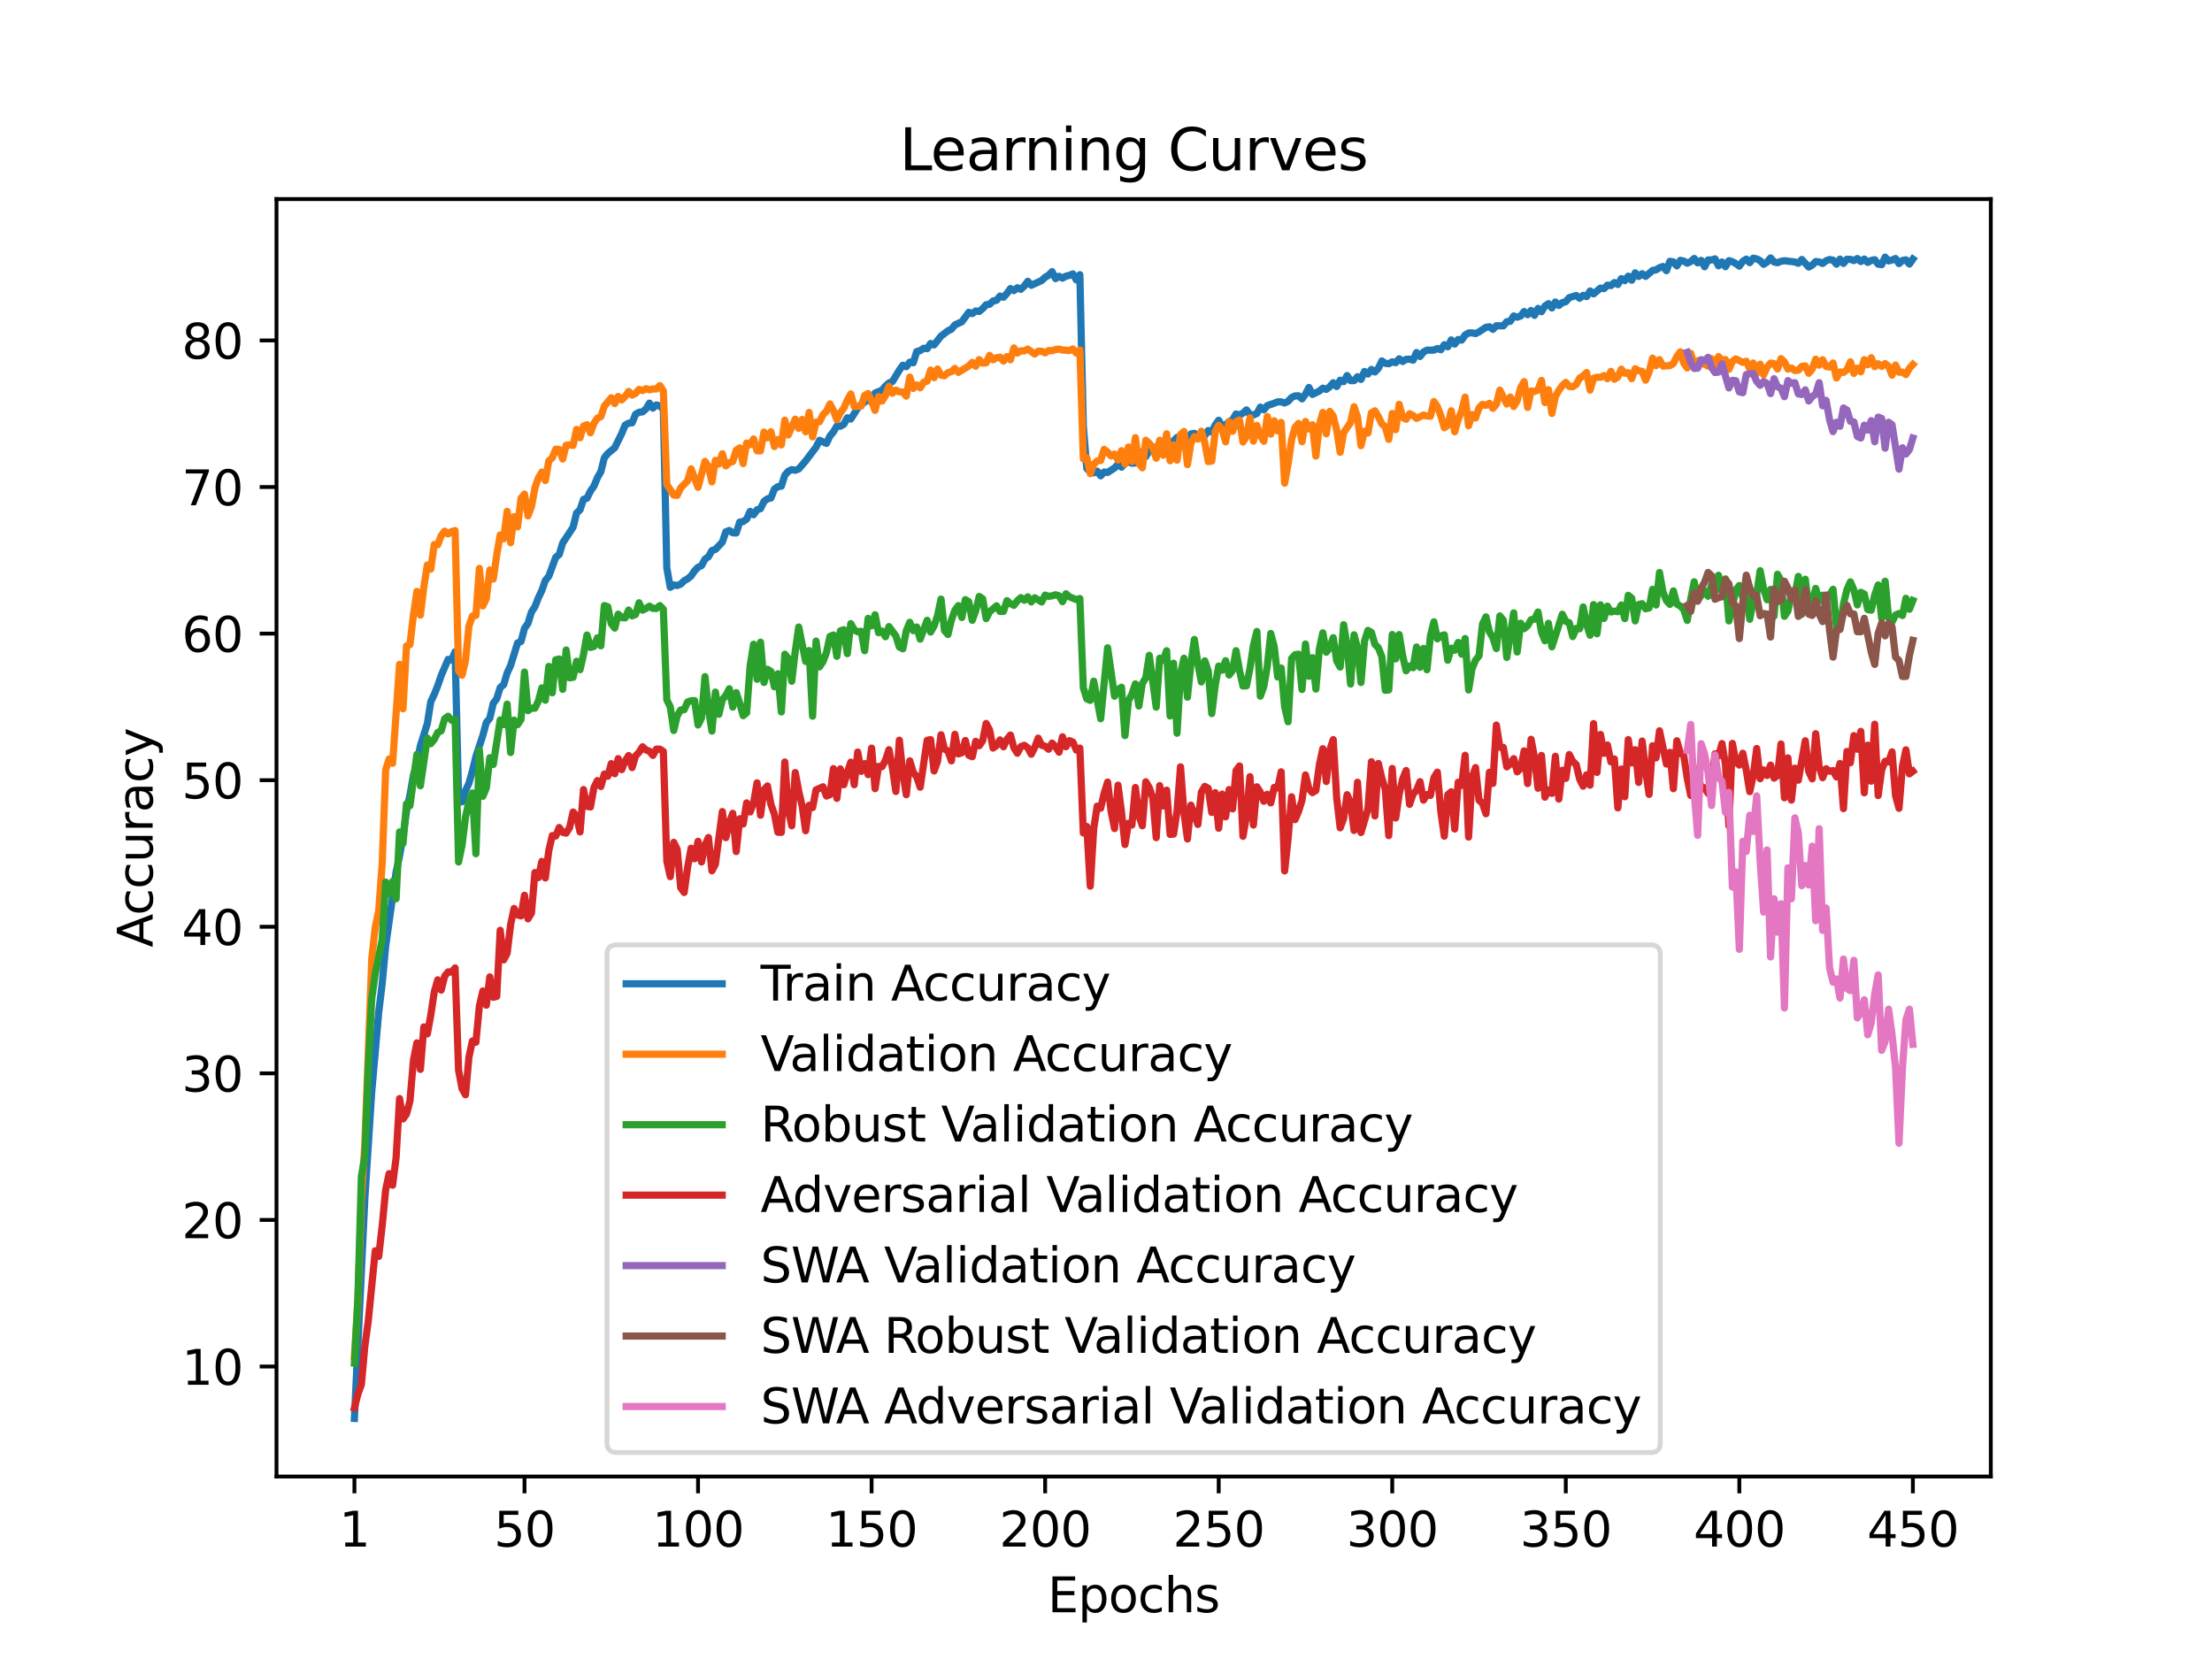 <?xml version="1.0" encoding="utf-8" standalone="no"?>
<!DOCTYPE svg PUBLIC "-//W3C//DTD SVG 1.1//EN"
  "http://www.w3.org/Graphics/SVG/1.1/DTD/svg11.dtd">
<svg xmlns:xlink="http://www.w3.org/1999/xlink" width="460.8pt" height="345.6pt" viewBox="0 0 460.8 345.6" xmlns="http://www.w3.org/2000/svg" version="1.1">
 <defs>
  <style type="text/css">*{stroke-linejoin: round; stroke-linecap: butt}</style>
 </defs>
 <g id="figure_1">
  <g id="patch_1">
   <path d="M 0 345.6 
L 460.8 345.6 
L 460.8 0 
L 0 0 
z
" style="fill: #ffffff"/>
  </g>
  <g id="axes_1">
   <g id="patch_2">
    <path d="M 57.6 307.584 
L 414.72 307.584 
L 414.72 41.472 
L 57.6 41.472 
z
" style="fill: #ffffff"/>
   </g>
   <g id="matplotlib.axis_1">
    <g id="xtick_1">
     <g id="line2d_1">
      <defs>
       <path id="m8d5cf298a3" d="M 0 0 
L 0 3.5 
" style="stroke: #000000; stroke-width: 0.8"/>
      </defs>
      <g>
       <use xlink:href="#m8d5cf298a3" x="73.833" y="307.584" style="stroke: #000000; stroke-width: 0.8"/>
      </g>
     </g>
     <g id="text_1">
      <!-- 1 -->
      <g transform="translate(70.651 322.182) scale(0.1 -0.1)">
       <defs>
        <path id="DejaVuSans-31" d="M 794 531 
L 1825 531 
L 1825 4091 
L 703 3866 
L 703 4441 
L 1819 4666 
L 2450 4666 
L 2450 531 
L 3481 531 
L 3481 0 
L 794 0 
L 794 531 
z
" transform="scale(0.016)"/>
       </defs>
       <use xlink:href="#DejaVuSans-31"/>
      </g>
     </g>
    </g>
    <g id="xtick_2">
     <g id="line2d_2">
      <g>
       <use xlink:href="#m8d5cf298a3" x="109.263" y="307.584" style="stroke: #000000; stroke-width: 0.8"/>
      </g>
     </g>
     <g id="text_2">
      <!-- 50 -->
      <g transform="translate(102.9 322.182) scale(0.1 -0.1)">
       <defs>
        <path id="DejaVuSans-35" d="M 691 4666 
L 3169 4666 
L 3169 4134 
L 1269 4134 
L 1269 2991 
Q 1406 3038 1543 3061 
Q 1681 3084 1819 3084 
Q 2600 3084 3056 2656 
Q 3513 2228 3513 1497 
Q 3513 744 3044 326 
Q 2575 -91 1722 -91 
Q 1428 -91 1123 -41 
Q 819 9 494 109 
L 494 744 
Q 775 591 1075 516 
Q 1375 441 1709 441 
Q 2250 441 2565 725 
Q 2881 1009 2881 1497 
Q 2881 1984 2565 2268 
Q 2250 2553 1709 2553 
Q 1456 2553 1204 2497 
Q 953 2441 691 2322 
L 691 4666 
z
" transform="scale(0.016)"/>
        <path id="DejaVuSans-30" d="M 2034 4250 
Q 1547 4250 1301 3770 
Q 1056 3291 1056 2328 
Q 1056 1369 1301 889 
Q 1547 409 2034 409 
Q 2525 409 2770 889 
Q 3016 1369 3016 2328 
Q 3016 3291 2770 3770 
Q 2525 4250 2034 4250 
z
M 2034 4750 
Q 2819 4750 3233 4129 
Q 3647 3509 3647 2328 
Q 3647 1150 3233 529 
Q 2819 -91 2034 -91 
Q 1250 -91 836 529 
Q 422 1150 422 2328 
Q 422 3509 836 4129 
Q 1250 4750 2034 4750 
z
" transform="scale(0.016)"/>
       </defs>
       <use xlink:href="#DejaVuSans-35"/>
       <use xlink:href="#DejaVuSans-30" x="63.623"/>
      </g>
     </g>
    </g>
    <g id="xtick_3">
     <g id="line2d_3">
      <g>
       <use xlink:href="#m8d5cf298a3" x="145.416" y="307.584" style="stroke: #000000; stroke-width: 0.8"/>
      </g>
     </g>
     <g id="text_3">
      <!-- 100 -->
      <g transform="translate(135.872 322.182) scale(0.1 -0.1)">
       <use xlink:href="#DejaVuSans-31"/>
       <use xlink:href="#DejaVuSans-30" x="63.623"/>
       <use xlink:href="#DejaVuSans-30" x="127.246"/>
      </g>
     </g>
    </g>
    <g id="xtick_4">
     <g id="line2d_4">
      <g>
       <use xlink:href="#m8d5cf298a3" x="181.569" y="307.584" style="stroke: #000000; stroke-width: 0.8"/>
      </g>
     </g>
     <g id="text_4">
      <!-- 150 -->
      <g transform="translate(172.025 322.182) scale(0.1 -0.1)">
       <use xlink:href="#DejaVuSans-31"/>
       <use xlink:href="#DejaVuSans-35" x="63.623"/>
       <use xlink:href="#DejaVuSans-30" x="127.246"/>
      </g>
     </g>
    </g>
    <g id="xtick_5">
     <g id="line2d_5">
      <g>
       <use xlink:href="#m8d5cf298a3" x="217.722" y="307.584" style="stroke: #000000; stroke-width: 0.8"/>
      </g>
     </g>
     <g id="text_5">
      <!-- 200 -->
      <g transform="translate(208.178 322.182) scale(0.1 -0.1)">
       <defs>
        <path id="DejaVuSans-32" d="M 1228 531 
L 3431 531 
L 3431 0 
L 469 0 
L 469 531 
Q 828 903 1448 1529 
Q 2069 2156 2228 2338 
Q 2531 2678 2651 2914 
Q 2772 3150 2772 3378 
Q 2772 3750 2511 3984 
Q 2250 4219 1831 4219 
Q 1534 4219 1204 4116 
Q 875 4013 500 3803 
L 500 4441 
Q 881 4594 1212 4672 
Q 1544 4750 1819 4750 
Q 2544 4750 2975 4387 
Q 3406 4025 3406 3419 
Q 3406 3131 3298 2873 
Q 3191 2616 2906 2266 
Q 2828 2175 2409 1742 
Q 1991 1309 1228 531 
z
" transform="scale(0.016)"/>
       </defs>
       <use xlink:href="#DejaVuSans-32"/>
       <use xlink:href="#DejaVuSans-30" x="63.623"/>
       <use xlink:href="#DejaVuSans-30" x="127.246"/>
      </g>
     </g>
    </g>
    <g id="xtick_6">
     <g id="line2d_6">
      <g>
       <use xlink:href="#m8d5cf298a3" x="253.875" y="307.584" style="stroke: #000000; stroke-width: 0.8"/>
      </g>
     </g>
     <g id="text_6">
      <!-- 250 -->
      <g transform="translate(244.331 322.182) scale(0.1 -0.1)">
       <use xlink:href="#DejaVuSans-32"/>
       <use xlink:href="#DejaVuSans-35" x="63.623"/>
       <use xlink:href="#DejaVuSans-30" x="127.246"/>
      </g>
     </g>
    </g>
    <g id="xtick_7">
     <g id="line2d_7">
      <g>
       <use xlink:href="#m8d5cf298a3" x="290.028" y="307.584" style="stroke: #000000; stroke-width: 0.8"/>
      </g>
     </g>
     <g id="text_7">
      <!-- 300 -->
      <g transform="translate(280.484 322.182) scale(0.1 -0.1)">
       <defs>
        <path id="DejaVuSans-33" d="M 2597 2516 
Q 3050 2419 3304 2112 
Q 3559 1806 3559 1356 
Q 3559 666 3084 287 
Q 2609 -91 1734 -91 
Q 1441 -91 1130 -33 
Q 819 25 488 141 
L 488 750 
Q 750 597 1062 519 
Q 1375 441 1716 441 
Q 2309 441 2620 675 
Q 2931 909 2931 1356 
Q 2931 1769 2642 2001 
Q 2353 2234 1838 2234 
L 1294 2234 
L 1294 2753 
L 1863 2753 
Q 2328 2753 2575 2939 
Q 2822 3125 2822 3475 
Q 2822 3834 2567 4026 
Q 2313 4219 1838 4219 
Q 1578 4219 1281 4162 
Q 984 4106 628 3988 
L 628 4550 
Q 988 4650 1302 4700 
Q 1616 4750 1894 4750 
Q 2613 4750 3031 4423 
Q 3450 4097 3450 3541 
Q 3450 3153 3228 2886 
Q 3006 2619 2597 2516 
z
" transform="scale(0.016)"/>
       </defs>
       <use xlink:href="#DejaVuSans-33"/>
       <use xlink:href="#DejaVuSans-30" x="63.623"/>
       <use xlink:href="#DejaVuSans-30" x="127.246"/>
      </g>
     </g>
    </g>
    <g id="xtick_8">
     <g id="line2d_8">
      <g>
       <use xlink:href="#m8d5cf298a3" x="326.181" y="307.584" style="stroke: #000000; stroke-width: 0.8"/>
      </g>
     </g>
     <g id="text_8">
      <!-- 350 -->
      <g transform="translate(316.637 322.182) scale(0.1 -0.1)">
       <use xlink:href="#DejaVuSans-33"/>
       <use xlink:href="#DejaVuSans-35" x="63.623"/>
       <use xlink:href="#DejaVuSans-30" x="127.246"/>
      </g>
     </g>
    </g>
    <g id="xtick_9">
     <g id="line2d_9">
      <g>
       <use xlink:href="#m8d5cf298a3" x="362.334" y="307.584" style="stroke: #000000; stroke-width: 0.8"/>
      </g>
     </g>
     <g id="text_9">
      <!-- 400 -->
      <g transform="translate(352.79 322.182) scale(0.1 -0.1)">
       <defs>
        <path id="DejaVuSans-34" d="M 2419 4116 
L 825 1625 
L 2419 1625 
L 2419 4116 
z
M 2253 4666 
L 3047 4666 
L 3047 1625 
L 3713 1625 
L 3713 1100 
L 3047 1100 
L 3047 0 
L 2419 0 
L 2419 1100 
L 313 1100 
L 313 1709 
L 2253 4666 
z
" transform="scale(0.016)"/>
       </defs>
       <use xlink:href="#DejaVuSans-34"/>
       <use xlink:href="#DejaVuSans-30" x="63.623"/>
       <use xlink:href="#DejaVuSans-30" x="127.246"/>
      </g>
     </g>
    </g>
    <g id="xtick_10">
     <g id="line2d_10">
      <g>
       <use xlink:href="#m8d5cf298a3" x="398.487" y="307.584" style="stroke: #000000; stroke-width: 0.8"/>
      </g>
     </g>
     <g id="text_10">
      <!-- 450 -->
      <g transform="translate(388.944 322.182) scale(0.1 -0.1)">
       <use xlink:href="#DejaVuSans-34"/>
       <use xlink:href="#DejaVuSans-35" x="63.623"/>
       <use xlink:href="#DejaVuSans-30" x="127.246"/>
      </g>
     </g>
    </g>
    <g id="text_11">
     <!-- Epochs -->
     <g transform="translate(218.244 335.861) scale(0.1 -0.1)">
      <defs>
       <path id="DejaVuSans-45" d="M 628 4666 
L 3578 4666 
L 3578 4134 
L 1259 4134 
L 1259 2753 
L 3481 2753 
L 3481 2222 
L 1259 2222 
L 1259 531 
L 3634 531 
L 3634 0 
L 628 0 
L 628 4666 
z
" transform="scale(0.016)"/>
       <path id="DejaVuSans-70" d="M 1159 525 
L 1159 -1331 
L 581 -1331 
L 581 3500 
L 1159 3500 
L 1159 2969 
Q 1341 3281 1617 3432 
Q 1894 3584 2278 3584 
Q 2916 3584 3314 3078 
Q 3713 2572 3713 1747 
Q 3713 922 3314 415 
Q 2916 -91 2278 -91 
Q 1894 -91 1617 61 
Q 1341 213 1159 525 
z
M 3116 1747 
Q 3116 2381 2855 2742 
Q 2594 3103 2138 3103 
Q 1681 3103 1420 2742 
Q 1159 2381 1159 1747 
Q 1159 1113 1420 752 
Q 1681 391 2138 391 
Q 2594 391 2855 752 
Q 3116 1113 3116 1747 
z
" transform="scale(0.016)"/>
       <path id="DejaVuSans-6f" d="M 1959 3097 
Q 1497 3097 1228 2736 
Q 959 2375 959 1747 
Q 959 1119 1226 758 
Q 1494 397 1959 397 
Q 2419 397 2687 759 
Q 2956 1122 2956 1747 
Q 2956 2369 2687 2733 
Q 2419 3097 1959 3097 
z
M 1959 3584 
Q 2709 3584 3137 3096 
Q 3566 2609 3566 1747 
Q 3566 888 3137 398 
Q 2709 -91 1959 -91 
Q 1206 -91 779 398 
Q 353 888 353 1747 
Q 353 2609 779 3096 
Q 1206 3584 1959 3584 
z
" transform="scale(0.016)"/>
       <path id="DejaVuSans-63" d="M 3122 3366 
L 3122 2828 
Q 2878 2963 2633 3030 
Q 2388 3097 2138 3097 
Q 1578 3097 1268 2742 
Q 959 2388 959 1747 
Q 959 1106 1268 751 
Q 1578 397 2138 397 
Q 2388 397 2633 464 
Q 2878 531 3122 666 
L 3122 134 
Q 2881 22 2623 -34 
Q 2366 -91 2075 -91 
Q 1284 -91 818 406 
Q 353 903 353 1747 
Q 353 2603 823 3093 
Q 1294 3584 2113 3584 
Q 2378 3584 2631 3529 
Q 2884 3475 3122 3366 
z
" transform="scale(0.016)"/>
       <path id="DejaVuSans-68" d="M 3513 2113 
L 3513 0 
L 2938 0 
L 2938 2094 
Q 2938 2591 2744 2837 
Q 2550 3084 2163 3084 
Q 1697 3084 1428 2787 
Q 1159 2491 1159 1978 
L 1159 0 
L 581 0 
L 581 4863 
L 1159 4863 
L 1159 2956 
Q 1366 3272 1645 3428 
Q 1925 3584 2291 3584 
Q 2894 3584 3203 3211 
Q 3513 2838 3513 2113 
z
" transform="scale(0.016)"/>
       <path id="DejaVuSans-73" d="M 2834 3397 
L 2834 2853 
Q 2591 2978 2328 3040 
Q 2066 3103 1784 3103 
Q 1356 3103 1142 2972 
Q 928 2841 928 2578 
Q 928 2378 1081 2264 
Q 1234 2150 1697 2047 
L 1894 2003 
Q 2506 1872 2764 1633 
Q 3022 1394 3022 966 
Q 3022 478 2636 193 
Q 2250 -91 1575 -91 
Q 1294 -91 989 -36 
Q 684 19 347 128 
L 347 722 
Q 666 556 975 473 
Q 1284 391 1588 391 
Q 1994 391 2212 530 
Q 2431 669 2431 922 
Q 2431 1156 2273 1281 
Q 2116 1406 1581 1522 
L 1381 1569 
Q 847 1681 609 1914 
Q 372 2147 372 2553 
Q 372 3047 722 3315 
Q 1072 3584 1716 3584 
Q 2034 3584 2315 3537 
Q 2597 3491 2834 3397 
z
" transform="scale(0.016)"/>
      </defs>
      <use xlink:href="#DejaVuSans-45"/>
      <use xlink:href="#DejaVuSans-70" x="63.184"/>
      <use xlink:href="#DejaVuSans-6f" x="126.66"/>
      <use xlink:href="#DejaVuSans-63" x="187.842"/>
      <use xlink:href="#DejaVuSans-68" x="242.822"/>
      <use xlink:href="#DejaVuSans-73" x="306.201"/>
     </g>
    </g>
   </g>
   <g id="matplotlib.axis_2">
    <g id="ytick_1">
     <g id="line2d_11">
      <defs>
       <path id="mcd933231a8" d="M 0 0 
L -3.5 0 
" style="stroke: #000000; stroke-width: 0.8"/>
      </defs>
      <g>
       <use xlink:href="#mcd933231a8" x="57.6" y="284.672" style="stroke: #000000; stroke-width: 0.8"/>
      </g>
     </g>
     <g id="text_12">
      <!-- 10 -->
      <g transform="translate(37.875 288.471) scale(0.1 -0.1)">
       <use xlink:href="#DejaVuSans-31"/>
       <use xlink:href="#DejaVuSans-30" x="63.623"/>
      </g>
     </g>
    </g>
    <g id="ytick_2">
     <g id="line2d_12">
      <g>
       <use xlink:href="#mcd933231a8" x="57.6" y="254.136" style="stroke: #000000; stroke-width: 0.8"/>
      </g>
     </g>
     <g id="text_13">
      <!-- 20 -->
      <g transform="translate(37.875 257.935) scale(0.1 -0.1)">
       <use xlink:href="#DejaVuSans-32"/>
       <use xlink:href="#DejaVuSans-30" x="63.623"/>
      </g>
     </g>
    </g>
    <g id="ytick_3">
     <g id="line2d_13">
      <g>
       <use xlink:href="#mcd933231a8" x="57.6" y="223.6" style="stroke: #000000; stroke-width: 0.8"/>
      </g>
     </g>
     <g id="text_14">
      <!-- 30 -->
      <g transform="translate(37.875 227.399) scale(0.1 -0.1)">
       <use xlink:href="#DejaVuSans-33"/>
       <use xlink:href="#DejaVuSans-30" x="63.623"/>
      </g>
     </g>
    </g>
    <g id="ytick_4">
     <g id="line2d_14">
      <g>
       <use xlink:href="#mcd933231a8" x="57.6" y="193.063" style="stroke: #000000; stroke-width: 0.8"/>
      </g>
     </g>
     <g id="text_15">
      <!-- 40 -->
      <g transform="translate(37.875 196.863) scale(0.1 -0.1)">
       <use xlink:href="#DejaVuSans-34"/>
       <use xlink:href="#DejaVuSans-30" x="63.623"/>
      </g>
     </g>
    </g>
    <g id="ytick_5">
     <g id="line2d_15">
      <g>
       <use xlink:href="#mcd933231a8" x="57.6" y="162.527" style="stroke: #000000; stroke-width: 0.8"/>
      </g>
     </g>
     <g id="text_16">
      <!-- 50 -->
      <g transform="translate(37.875 166.326) scale(0.1 -0.1)">
       <use xlink:href="#DejaVuSans-35"/>
       <use xlink:href="#DejaVuSans-30" x="63.623"/>
      </g>
     </g>
    </g>
    <g id="ytick_6">
     <g id="line2d_16">
      <g>
       <use xlink:href="#mcd933231a8" x="57.6" y="131.991" style="stroke: #000000; stroke-width: 0.8"/>
      </g>
     </g>
     <g id="text_17">
      <!-- 60 -->
      <g transform="translate(37.875 135.79) scale(0.1 -0.1)">
       <defs>
        <path id="DejaVuSans-36" d="M 2113 2584 
Q 1688 2584 1439 2293 
Q 1191 2003 1191 1497 
Q 1191 994 1439 701 
Q 1688 409 2113 409 
Q 2538 409 2786 701 
Q 3034 994 3034 1497 
Q 3034 2003 2786 2293 
Q 2538 2584 2113 2584 
z
M 3366 4563 
L 3366 3988 
Q 3128 4100 2886 4159 
Q 2644 4219 2406 4219 
Q 1781 4219 1451 3797 
Q 1122 3375 1075 2522 
Q 1259 2794 1537 2939 
Q 1816 3084 2150 3084 
Q 2853 3084 3261 2657 
Q 3669 2231 3669 1497 
Q 3669 778 3244 343 
Q 2819 -91 2113 -91 
Q 1303 -91 875 529 
Q 447 1150 447 2328 
Q 447 3434 972 4092 
Q 1497 4750 2381 4750 
Q 2619 4750 2861 4703 
Q 3103 4656 3366 4563 
z
" transform="scale(0.016)"/>
       </defs>
       <use xlink:href="#DejaVuSans-36"/>
       <use xlink:href="#DejaVuSans-30" x="63.623"/>
      </g>
     </g>
    </g>
    <g id="ytick_7">
     <g id="line2d_17">
      <g>
       <use xlink:href="#mcd933231a8" x="57.6" y="101.455" style="stroke: #000000; stroke-width: 0.8"/>
      </g>
     </g>
     <g id="text_18">
      <!-- 70 -->
      <g transform="translate(37.875 105.254) scale(0.1 -0.1)">
       <defs>
        <path id="DejaVuSans-37" d="M 525 4666 
L 3525 4666 
L 3525 4397 
L 1831 0 
L 1172 0 
L 2766 4134 
L 525 4134 
L 525 4666 
z
" transform="scale(0.016)"/>
       </defs>
       <use xlink:href="#DejaVuSans-37"/>
       <use xlink:href="#DejaVuSans-30" x="63.623"/>
      </g>
     </g>
    </g>
    <g id="ytick_8">
     <g id="line2d_18">
      <g>
       <use xlink:href="#mcd933231a8" x="57.6" y="70.919" style="stroke: #000000; stroke-width: 0.8"/>
      </g>
     </g>
     <g id="text_19">
      <!-- 80 -->
      <g transform="translate(37.875 74.718) scale(0.1 -0.1)">
       <defs>
        <path id="DejaVuSans-38" d="M 2034 2216 
Q 1584 2216 1326 1975 
Q 1069 1734 1069 1313 
Q 1069 891 1326 650 
Q 1584 409 2034 409 
Q 2484 409 2743 651 
Q 3003 894 3003 1313 
Q 3003 1734 2745 1975 
Q 2488 2216 2034 2216 
z
M 1403 2484 
Q 997 2584 770 2862 
Q 544 3141 544 3541 
Q 544 4100 942 4425 
Q 1341 4750 2034 4750 
Q 2731 4750 3128 4425 
Q 3525 4100 3525 3541 
Q 3525 3141 3298 2862 
Q 3072 2584 2669 2484 
Q 3125 2378 3379 2068 
Q 3634 1759 3634 1313 
Q 3634 634 3220 271 
Q 2806 -91 2034 -91 
Q 1263 -91 848 271 
Q 434 634 434 1313 
Q 434 1759 690 2068 
Q 947 2378 1403 2484 
z
M 1172 3481 
Q 1172 3119 1398 2916 
Q 1625 2713 2034 2713 
Q 2441 2713 2670 2916 
Q 2900 3119 2900 3481 
Q 2900 3844 2670 4047 
Q 2441 4250 2034 4250 
Q 1625 4250 1398 4047 
Q 1172 3844 1172 3481 
z
" transform="scale(0.016)"/>
       </defs>
       <use xlink:href="#DejaVuSans-38"/>
       <use xlink:href="#DejaVuSans-30" x="63.623"/>
      </g>
     </g>
    </g>
    <g id="text_20">
     <!-- Accuracy -->
     <g transform="translate(31.795 197.356) rotate(-90) scale(0.1 -0.1)">
      <defs>
       <path id="DejaVuSans-41" d="M 2188 4044 
L 1331 1722 
L 3047 1722 
L 2188 4044 
z
M 1831 4666 
L 2547 4666 
L 4325 0 
L 3669 0 
L 3244 1197 
L 1141 1197 
L 716 0 
L 50 0 
L 1831 4666 
z
" transform="scale(0.016)"/>
       <path id="DejaVuSans-75" d="M 544 1381 
L 544 3500 
L 1119 3500 
L 1119 1403 
Q 1119 906 1312 657 
Q 1506 409 1894 409 
Q 2359 409 2629 706 
Q 2900 1003 2900 1516 
L 2900 3500 
L 3475 3500 
L 3475 0 
L 2900 0 
L 2900 538 
Q 2691 219 2414 64 
Q 2138 -91 1772 -91 
Q 1169 -91 856 284 
Q 544 659 544 1381 
z
M 1991 3584 
L 1991 3584 
z
" transform="scale(0.016)"/>
       <path id="DejaVuSans-72" d="M 2631 2963 
Q 2534 3019 2420 3045 
Q 2306 3072 2169 3072 
Q 1681 3072 1420 2755 
Q 1159 2438 1159 1844 
L 1159 0 
L 581 0 
L 581 3500 
L 1159 3500 
L 1159 2956 
Q 1341 3275 1631 3429 
Q 1922 3584 2338 3584 
Q 2397 3584 2469 3576 
Q 2541 3569 2628 3553 
L 2631 2963 
z
" transform="scale(0.016)"/>
       <path id="DejaVuSans-61" d="M 2194 1759 
Q 1497 1759 1228 1600 
Q 959 1441 959 1056 
Q 959 750 1161 570 
Q 1363 391 1709 391 
Q 2188 391 2477 730 
Q 2766 1069 2766 1631 
L 2766 1759 
L 2194 1759 
z
M 3341 1997 
L 3341 0 
L 2766 0 
L 2766 531 
Q 2569 213 2275 61 
Q 1981 -91 1556 -91 
Q 1019 -91 701 211 
Q 384 513 384 1019 
Q 384 1609 779 1909 
Q 1175 2209 1959 2209 
L 2766 2209 
L 2766 2266 
Q 2766 2663 2505 2880 
Q 2244 3097 1772 3097 
Q 1472 3097 1187 3025 
Q 903 2953 641 2809 
L 641 3341 
Q 956 3463 1253 3523 
Q 1550 3584 1831 3584 
Q 2591 3584 2966 3190 
Q 3341 2797 3341 1997 
z
" transform="scale(0.016)"/>
       <path id="DejaVuSans-79" d="M 2059 -325 
Q 1816 -950 1584 -1140 
Q 1353 -1331 966 -1331 
L 506 -1331 
L 506 -850 
L 844 -850 
Q 1081 -850 1212 -737 
Q 1344 -625 1503 -206 
L 1606 56 
L 191 3500 
L 800 3500 
L 1894 763 
L 2988 3500 
L 3597 3500 
L 2059 -325 
z
" transform="scale(0.016)"/>
      </defs>
      <use xlink:href="#DejaVuSans-41"/>
      <use xlink:href="#DejaVuSans-63" x="66.658"/>
      <use xlink:href="#DejaVuSans-63" x="121.639"/>
      <use xlink:href="#DejaVuSans-75" x="176.619"/>
      <use xlink:href="#DejaVuSans-72" x="239.998"/>
      <use xlink:href="#DejaVuSans-61" x="281.111"/>
      <use xlink:href="#DejaVuSans-63" x="342.391"/>
      <use xlink:href="#DejaVuSans-79" x="397.371"/>
     </g>
    </g>
   </g>
   <g id="line2d_19">
    <path d="M 73.833 295.488 
L 76.002 249.678 
L 77.448 227.35 
L 78.894 210.884 
L 79.617 204.893 
L 80.34 197.119 
L 82.509 181.686 
L 83.233 178.327 
L 83.956 174.168 
L 84.679 169.001 
L 85.402 165.624 
L 86.125 161.459 
L 86.848 159.064 
L 87.571 155.345 
L 89.017 150.753 
L 89.74 146.166 
L 90.463 144.651 
L 91.186 142.85 
L 91.909 140.724 
L 93.355 137.359 
L 94.078 137.488 
L 94.802 135.778 
L 95.525 165.605 
L 96.248 167.041 
L 96.971 164.708 
L 97.694 163.144 
L 98.417 160.603 
L 99.14 157.587 
L 100.586 153.202 
L 101.309 150.508 
L 102.032 149.629 
L 102.755 146.508 
L 103.478 145.561 
L 104.201 143.228 
L 104.924 142.636 
L 105.647 140.187 
L 106.37 138.648 
L 107.817 133.945 
L 108.54 133.634 
L 109.263 130.88 
L 109.986 129.872 
L 110.709 127.508 
L 111.432 126.379 
L 112.155 124.534 
L 112.878 123.001 
L 113.601 120.925 
L 114.324 120.039 
L 115.77 116.1 
L 116.493 115.508 
L 117.216 113.12 
L 119.386 109.822 
L 120.109 106.878 
L 120.832 106.194 
L 121.555 104.038 
L 122.278 103.794 
L 123.001 102.304 
L 123.724 101.278 
L 124.447 99.519 
L 125.17 98.255 
L 125.893 95.354 
L 126.616 94.468 
L 128.062 93.277 
L 129.508 90.321 
L 130.232 88.562 
L 130.955 88.147 
L 131.678 88.086 
L 132.401 86.297 
L 133.124 85.875 
L 133.847 85.808 
L 134.57 85.185 
L 135.293 83.988 
L 136.016 85.02 
L 136.739 84.361 
L 137.462 84.55 
L 138.185 85.289 
L 138.908 118.323 
L 139.631 122.354 
L 140.354 121.847 
L 141.077 121.975 
L 141.8 121.688 
L 142.524 120.986 
L 143.247 120.577 
L 143.97 119.978 
L 144.693 118.915 
L 145.416 118.17 
L 146.139 117.834 
L 146.862 116.485 
L 147.585 115.984 
L 148.308 114.689 
L 149.031 114.457 
L 150.477 112.936 
L 151.2 110.793 
L 151.923 110.506 
L 152.646 110.988 
L 153.369 111.031 
L 154.093 108.759 
L 154.816 108.649 
L 155.539 108.142 
L 156.262 106.53 
L 156.985 107.226 
L 157.708 106.188 
L 158.431 105.962 
L 159.154 104.454 
L 159.877 103.916 
L 160.6 103.739 
L 161.323 101.888 
L 162.046 101.375 
L 162.769 101.278 
L 163.492 99 
L 164.215 98.175 
L 164.938 97.833 
L 165.662 97.962 
L 166.385 97.699 
L 167.831 96.013 
L 170 93.149 
L 170.723 91.72 
L 172.169 92.373 
L 172.892 90.834 
L 173.615 89.961 
L 174.338 88.746 
L 175.061 88.795 
L 175.784 88.385 
L 176.507 87.03 
L 177.231 87.298 
L 178.677 85.014 
L 179.4 84.275 
L 180.123 83.768 
L 180.846 83.072 
L 181.569 83.805 
L 182.292 81.875 
L 183.738 81.295 
L 184.461 80.434 
L 185.184 79.774 
L 185.907 79.493 
L 187.353 77.093 
L 188.076 76.079 
L 188.799 76.391 
L 189.523 75.444 
L 190.246 75.572 
L 190.969 73.239 
L 191.692 73.038 
L 192.415 72.543 
L 193.138 72.641 
L 193.861 71.554 
L 194.584 71.853 
L 196.03 70.027 
L 197.476 68.909 
L 198.199 68.58 
L 198.922 67.688 
L 200.368 67.028 
L 201.815 65.056 
L 202.538 65.331 
L 203.261 64.781 
L 203.984 64.885 
L 204.707 64.28 
L 205.43 63.492 
L 206.153 63.388 
L 206.876 62.698 
L 207.599 62.558 
L 208.322 61.678 
L 209.045 61.923 
L 209.768 61.129 
L 210.491 60.115 
L 211.214 60.542 
L 211.937 59.944 
L 212.661 60.268 
L 213.384 59.578 
L 214.107 58.6 
L 214.83 59.425 
L 216.999 58.442 
L 217.722 57.758 
L 218.445 57.336 
L 219.168 56.591 
L 219.891 58.038 
L 220.614 57.556 
L 221.337 57.941 
L 222.06 57.532 
L 222.783 57.361 
L 223.506 57.061 
L 224.229 58.326 
L 224.953 57.22 
L 225.676 88.782 
L 226.399 97.583 
L 227.122 98.34 
L 227.845 98.505 
L 228.568 98.151 
L 229.291 99.122 
L 230.014 98.328 
L 230.737 98.42 
L 232.183 97.485 
L 232.906 96.716 
L 233.629 97.32 
L 234.352 96.508 
L 235.075 96.172 
L 235.798 96.496 
L 236.522 96.435 
L 237.245 94.083 
L 237.968 95.396 
L 238.691 95.116 
L 239.414 93.833 
L 240.137 93.479 
L 240.86 93.259 
L 241.583 92.367 
L 242.306 93.137 
L 243.029 92.654 
L 243.752 92.361 
L 244.475 91.83 
L 245.198 91.121 
L 246.644 91.873 
L 247.367 91.518 
L 248.091 90.401 
L 248.814 90.273 
L 249.537 90.816 
L 250.26 90.193 
L 250.983 90.737 
L 251.706 89.68 
L 252.429 90.004 
L 253.152 88.538 
L 253.875 87.549 
L 254.598 88.856 
L 255.321 88.508 
L 256.044 87.817 
L 256.767 87.469 
L 257.49 86.236 
L 258.213 86.468 
L 258.936 86.059 
L 259.659 85.393 
L 260.383 86.333 
L 261.106 86.437 
L 261.829 86.132 
L 262.552 84.807 
L 263.275 85.368 
L 263.998 84.501 
L 265.444 84 
L 266.167 83.707 
L 266.89 83.707 
L 267.613 83.952 
L 268.336 83.591 
L 269.059 82.816 
L 269.782 82.474 
L 270.505 82.455 
L 271.228 83.097 
L 271.952 82.095 
L 272.675 80.715 
L 273.398 82.168 
L 274.844 81.454 
L 275.567 80.861 
L 276.29 81.118 
L 277.013 80.562 
L 277.736 79.731 
L 278.459 80.519 
L 279.182 79.2 
L 279.905 79.505 
L 280.628 78.235 
L 281.351 79.298 
L 282.074 79.298 
L 282.797 78.479 
L 283.521 79.041 
L 284.244 77.38 
L 284.967 77.924 
L 285.69 76.953 
L 286.413 77.49 
L 287.136 76.727 
L 287.859 75.194 
L 288.582 75.682 
L 289.305 75.774 
L 290.028 75.371 
L 290.751 75.56 
L 291.474 74.748 
L 292.197 75.304 
L 292.92 74.852 
L 293.643 74.815 
L 294.366 75.035 
L 295.089 73.441 
L 295.813 74.265 
L 296.536 73.331 
L 297.259 72.946 
L 298.705 72.934 
L 299.428 72.598 
L 300.151 72.855 
L 300.874 71.81 
L 301.597 72.25 
L 302.32 70.809 
L 303.043 71.682 
L 303.766 70.723 
L 304.489 70.851 
L 305.212 69.789 
L 305.935 69.367 
L 306.658 69.337 
L 307.382 69.496 
L 308.105 69.135 
L 309.551 68.183 
L 310.274 68.073 
L 310.997 68.61 
L 311.72 67.865 
L 313.166 67.877 
L 313.889 67.022 
L 314.612 66.931 
L 315.335 65.819 
L 316.058 66.076 
L 316.781 65.831 
L 317.504 64.903 
L 318.227 65.563 
L 318.951 64.677 
L 319.674 65.697 
L 320.397 64.25 
L 321.12 64.934 
L 321.843 63.749 
L 322.566 63.26 
L 323.289 64.158 
L 324.012 62.906 
L 324.735 63.633 
L 325.458 63.034 
L 326.181 62.845 
L 326.904 62.002 
L 328.35 61.556 
L 329.073 62.13 
L 329.796 61.526 
L 330.52 61.788 
L 331.243 60.616 
L 331.966 61.22 
L 333.412 60.017 
L 334.135 60.133 
L 334.858 59.4 
L 335.581 59.498 
L 336.304 58.863 
L 337.027 59.266 
L 337.75 58.038 
L 338.473 58.466 
L 339.196 57.532 
L 339.919 58.374 
L 340.642 56.829 
L 341.365 57.593 
L 342.088 57.019 
L 342.812 57.574 
L 344.258 56.341 
L 344.981 56.225 
L 345.704 55.773 
L 346.427 55.51 
L 347.15 56.383 
L 347.873 54.429 
L 348.596 54.557 
L 349.319 55.388 
L 350.042 54.228 
L 350.765 54.386 
L 351.488 54.826 
L 352.211 54.484 
L 352.934 53.843 
L 353.657 54.765 
L 354.381 54.24 
L 355.104 55.571 
L 355.827 54.154 
L 356.55 54.16 
L 357.273 53.928 
L 357.996 55.37 
L 358.719 54.576 
L 359.442 55.559 
L 360.165 54.295 
L 360.888 54.527 
L 361.611 54.905 
L 362.334 55.443 
L 363.057 54.435 
L 363.78 53.977 
L 364.503 54.722 
L 365.226 53.782 
L 365.95 53.928 
L 366.673 54.307 
L 367.396 55.058 
L 368.119 54.6 
L 368.842 53.733 
L 369.565 54.563 
L 370.288 54.734 
L 371.011 54.435 
L 371.734 54.319 
L 373.903 54.57 
L 374.626 54.844 
L 375.349 54.057 
L 376.795 55.626 
L 377.518 55.223 
L 378.242 54.484 
L 378.965 54.557 
L 379.688 54.887 
L 380.411 54.313 
L 381.134 54.063 
L 381.857 54.203 
L 382.58 55.034 
L 383.303 53.983 
L 384.026 54.875 
L 384.749 54.008 
L 385.472 54.02 
L 386.195 54.283 
L 386.918 53.855 
L 387.641 54.484 
L 388.364 53.965 
L 389.087 54.667 
L 389.811 54.258 
L 390.534 54.099 
L 391.257 55.034 
L 391.98 55.138 
L 392.703 53.568 
L 393.426 54.362 
L 394.149 54.167 
L 394.872 53.849 
L 395.595 54.912 
L 396.318 54.258 
L 397.041 54.124 
L 397.764 55.009 
L 398.487 53.977 
L 398.487 53.977 
" clip-path="url(#p1478d3c78a)" style="fill: none; stroke: #1f77b4; stroke-width: 1.5; stroke-linecap: square"/>
   </g>
   <g id="line2d_20">
    <path d="M 73.833 282.596 
L 74.556 271.236 
L 75.279 249.891 
L 76.002 238.318 
L 77.448 199.69 
L 78.171 193.155 
L 78.894 189.674 
L 79.617 179.963 
L 80.34 160.39 
L 81.063 158.1 
L 81.786 159.016 
L 83.233 138.404 
L 83.956 147.656 
L 84.679 134.556 
L 85.402 134.281 
L 86.125 128.082 
L 86.848 123.197 
L 87.571 128.144 
L 88.294 122.281 
L 89.017 117.7 
L 89.74 118.555 
L 90.463 113.425 
L 91.186 113.486 
L 91.909 111.593 
L 92.632 110.646 
L 93.355 111.226 
L 94.078 110.738 
L 94.802 110.524 
L 95.525 139.717 
L 96.248 140.663 
L 96.971 137.579 
L 97.694 130.403 
L 98.417 128.327 
L 99.14 128.205 
L 99.863 118.402 
L 100.586 126.22 
L 101.309 124.693 
L 102.032 118.738 
L 102.755 120.632 
L 103.478 115.624 
L 104.201 111.44 
L 104.924 112.234 
L 105.647 106.524 
L 106.37 113.059 
L 107.094 107.623 
L 107.817 109.761 
L 108.54 103.806 
L 109.263 102.921 
L 109.986 107.471 
L 110.709 105.547 
L 111.432 101.669 
L 112.155 99.562 
L 112.878 98.34 
L 113.601 100.111 
L 114.324 96.019 
L 115.047 95.378 
L 115.77 93.577 
L 116.493 93.638 
L 117.216 95.622 
L 117.939 92.752 
L 118.663 92.691 
L 119.386 92.783 
L 120.109 89.454 
L 120.832 91.195 
L 121.555 88.752 
L 122.278 88.477 
L 123.001 90.156 
L 123.724 88.172 
L 124.447 87.103 
L 125.17 86.797 
L 125.893 84.599 
L 127.339 82.858 
L 128.062 84.08 
L 128.785 82.583 
L 129.508 83.316 
L 130.232 82.583 
L 130.955 81.545 
L 131.678 82.309 
L 132.401 81.942 
L 133.124 81.118 
L 133.847 81.362 
L 134.57 80.965 
L 135.293 81.209 
L 136.016 81.026 
L 136.739 81.026 
L 137.462 80.324 
L 138.185 81.423 
L 138.908 100.905 
L 140.354 103.134 
L 141.077 103.195 
L 141.8 101.638 
L 143.247 100.142 
L 143.97 97.668 
L 145.416 101.516 
L 146.862 96.111 
L 147.585 97.18 
L 148.308 100.386 
L 149.031 95.897 
L 149.754 96.661 
L 150.477 94.523 
L 151.2 97.058 
L 151.923 96.386 
L 152.646 96.142 
L 153.369 93.79 
L 154.093 93.302 
L 154.816 96.569 
L 155.539 92.294 
L 156.262 92.66 
L 156.985 91.439 
L 157.708 93.912 
L 158.431 93.912 
L 159.154 90.004 
L 159.877 91.195 
L 160.6 89.943 
L 161.323 93.027 
L 162.046 91.561 
L 162.769 92.691 
L 163.492 87.53 
L 164.215 90.615 
L 165.662 87.317 
L 166.385 89.24 
L 167.108 87.378 
L 167.831 89.943 
L 168.554 85.912 
L 169.277 91.011 
L 170 87.927 
L 170.723 87.866 
L 171.446 86.401 
L 172.169 85.668 
L 172.892 84.141 
L 173.615 85.515 
L 174.338 87.439 
L 175.061 85.973 
L 175.784 85.026 
L 176.507 83.377 
L 177.231 82.064 
L 177.954 84.69 
L 179.4 84.599 
L 180.123 82.37 
L 180.846 81.973 
L 181.569 83.561 
L 182.292 85.484 
L 183.015 82.614 
L 183.738 83.561 
L 184.461 82.4 
L 185.184 80.477 
L 185.907 81.912 
L 186.63 81.27 
L 187.353 81.637 
L 188.076 81.667 
L 188.799 82.522 
L 189.523 78.553 
L 190.246 80.904 
L 190.969 80.171 
L 191.692 80.782 
L 192.415 79.621 
L 193.138 79.408 
L 193.861 77.087 
L 194.584 78.675 
L 195.307 76.873 
L 196.03 78.156 
L 196.753 78.278 
L 197.476 77.637 
L 198.199 77.423 
L 198.922 76.751 
L 199.645 77.576 
L 201.815 76.232 
L 202.538 75.499 
L 203.261 76.293 
L 203.984 74.919 
L 204.707 75.652 
L 205.43 75.591 
L 206.153 74.033 
L 206.876 74.949 
L 207.599 74.522 
L 208.322 74.4 
L 209.045 75.224 
L 209.768 74.278 
L 210.491 74.949 
L 211.214 72.476 
L 211.937 73.545 
L 212.661 73.087 
L 213.384 73.087 
L 214.107 72.72 
L 215.553 73.759 
L 216.276 73.148 
L 216.999 73.178 
L 217.722 73.514 
L 218.445 73.026 
L 219.168 73.056 
L 219.891 72.812 
L 220.614 72.72 
L 221.337 72.904 
L 222.783 73.026 
L 223.506 72.69 
L 224.229 73.545 
L 224.953 72.904 
L 225.676 95.592 
L 226.399 95.348 
L 227.122 98.676 
L 227.845 96.722 
L 228.568 96.019 
L 229.291 95.928 
L 230.014 93.607 
L 230.737 94.187 
L 231.46 94.981 
L 232.183 94.584 
L 232.906 95.836 
L 233.629 93.882 
L 234.352 96.661 
L 235.075 93.118 
L 235.798 96.142 
L 236.522 91.164 
L 237.245 96.539 
L 237.968 97.455 
L 238.691 91.714 
L 239.414 92.355 
L 240.137 93.241 
L 240.86 95.47 
L 241.583 91.714 
L 242.306 94.829 
L 243.029 90.37 
L 243.752 95.989 
L 244.475 92.691 
L 245.198 95.867 
L 245.921 90.523 
L 246.644 89.882 
L 247.367 96.783 
L 248.091 92.263 
L 248.814 90.981 
L 249.537 91.47 
L 250.26 89.821 
L 250.983 92.202 
L 251.706 96.172 
L 252.429 96.05 
L 253.152 89.943 
L 253.875 88.599 
L 254.598 89.454 
L 255.321 92.05 
L 256.044 87.866 
L 256.767 89.851 
L 257.49 87.836 
L 258.213 87.5 
L 258.936 92.08 
L 259.659 90.92 
L 260.383 87.042 
L 261.106 91.897 
L 261.829 88.63 
L 262.552 90.737 
L 263.275 91.928 
L 263.998 86.767 
L 264.721 90.431 
L 265.444 87.653 
L 266.167 89.76 
L 266.89 87.988 
L 267.613 100.661 
L 268.336 96.63 
L 269.059 91.653 
L 269.782 89.027 
L 270.505 88.202 
L 271.228 92.019 
L 271.952 87.805 
L 272.675 89.363 
L 273.398 88.477 
L 274.121 95.012 
L 274.844 88.508 
L 275.567 85.912 
L 276.29 90.37 
L 277.013 85.698 
L 277.736 86.675 
L 278.459 89.576 
L 279.182 94.218 
L 279.905 90.126 
L 281.351 88.019 
L 282.074 84.721 
L 282.797 86.889 
L 283.521 92.844 
L 284.244 89.821 
L 284.967 90.218 
L 285.69 86.004 
L 286.413 85.576 
L 287.136 86.767 
L 287.859 88.294 
L 288.582 88.904 
L 289.305 91.531 
L 290.028 86.126 
L 290.751 89.515 
L 291.474 84.232 
L 292.197 86.981 
L 292.92 87.347 
L 293.643 86.187 
L 294.366 86.553 
L 295.089 87.164 
L 296.536 86.462 
L 297.259 86.675 
L 297.982 86.706 
L 298.705 83.652 
L 299.428 84.69 
L 300.151 86.614 
L 300.874 89.118 
L 301.597 88.599 
L 302.32 85.576 
L 303.043 89.943 
L 303.766 87.347 
L 304.489 85.607 
L 305.212 82.736 
L 305.935 88.691 
L 306.658 86.339 
L 307.382 87.072 
L 308.105 84.965 
L 308.828 84.232 
L 309.551 84.446 
L 310.274 84.019 
L 310.997 85.057 
L 311.72 84.232 
L 312.443 81.27 
L 313.889 84.171 
L 314.612 82.706 
L 315.335 84.69 
L 316.058 83.469 
L 316.781 80.751 
L 317.504 79.499 
L 318.227 84.874 
L 318.951 81.454 
L 319.674 81.545 
L 320.397 81.24 
L 321.12 79.255 
L 321.843 83.866 
L 322.566 81.179 
L 323.289 86.126 
L 324.012 82.583 
L 324.735 81.332 
L 325.458 80.324 
L 326.181 79.652 
L 326.904 80.507 
L 327.627 80.568 
L 328.35 80.08 
L 329.073 78.766 
L 329.796 78.308 
L 330.52 77.606 
L 331.243 81.27 
L 331.966 78.797 
L 332.689 78.583 
L 333.412 78.614 
L 334.135 78.247 
L 334.858 78.889 
L 335.581 77.362 
L 336.304 79.011 
L 337.027 78.522 
L 337.75 76.904 
L 338.473 77.759 
L 339.196 77.637 
L 339.919 78.889 
L 340.642 76.812 
L 341.365 77.24 
L 342.088 77.362 
L 342.812 79.194 
L 343.535 77.514 
L 344.258 74.614 
L 344.981 76.171 
L 345.704 74.919 
L 346.427 76.263 
L 347.873 76.171 
L 348.596 75.713 
L 349.319 74.247 
L 350.042 73.3 
L 350.765 75.652 
L 351.488 76.659 
L 352.211 73.606 
L 352.934 76.049 
L 353.657 75.133 
L 354.381 75.713 
L 355.104 75.896 
L 355.827 76.263 
L 356.55 74.736 
L 357.273 76.079 
L 357.996 74.278 
L 358.719 75.041 
L 359.442 74.919 
L 360.165 76.934 
L 360.888 75.285 
L 361.611 74.766 
L 363.057 75.499 
L 363.78 75.255 
L 364.503 76.843 
L 365.226 75.621 
L 365.95 77.789 
L 366.673 75.866 
L 367.396 78.095 
L 368.119 76.476 
L 368.842 75.652 
L 369.565 75.743 
L 370.288 76.873 
L 371.011 74.705 
L 371.734 75.407 
L 372.457 76.873 
L 373.18 76.659 
L 373.903 77.179 
L 374.626 77.118 
L 375.349 76.324 
L 376.072 76.232 
L 376.795 77.759 
L 377.518 76.873 
L 378.242 74.827 
L 378.965 76.079 
L 379.688 74.949 
L 380.411 76.324 
L 381.134 76.476 
L 381.857 75.621 
L 382.58 78.736 
L 383.303 77.484 
L 384.026 77.576 
L 384.749 77.056 
L 385.472 75.377 
L 386.195 77.789 
L 386.918 76.69 
L 387.641 77.453 
L 388.364 74.919 
L 389.087 75.988 
L 389.811 74.522 
L 390.534 76.385 
L 391.257 75.774 
L 391.98 76.324 
L 392.703 75.743 
L 393.426 76.324 
L 394.149 78.156 
L 394.872 76.049 
L 395.595 77.545 
L 396.318 77.514 
L 397.041 78.034 
L 397.764 76.721 
L 398.487 75.927 
L 398.487 75.927 
" clip-path="url(#p1478d3c78a)" style="fill: none; stroke: #ff7f0e; stroke-width: 1.5; stroke-linecap: square"/>
   </g>
   <g id="line2d_21">
    <path d="M 73.833 283.956 
L 74.556 270.362 
L 75.279 245.091 
L 76.002 240.847 
L 76.725 222.241 
L 77.448 208.005 
L 78.171 202.804 
L 79.617 195.77 
L 80.34 183.745 
L 81.063 186.219 
L 81.786 183.618 
L 82.509 187.23 
L 83.233 173.31 
L 83.956 175.7 
L 84.679 167.445 
L 85.402 167.834 
L 86.848 157.157 
L 87.571 163.686 
L 89.017 153.745 
L 89.74 154.925 
L 90.463 154.04 
L 91.186 152.587 
L 91.909 152.24 
L 92.632 149.723 
L 93.355 149.207 
L 94.078 150.05 
L 94.802 149.818 
L 95.525 179.564 
L 96.248 176.132 
L 96.971 170.214 
L 97.694 166.918 
L 98.417 165.181 
L 99.14 177.848 
L 99.863 156.283 
L 100.586 165.886 
L 101.309 164.138 
L 102.032 157.841 
L 102.755 159.253 
L 104.201 149.976 
L 104.924 150.955 
L 105.647 146.68 
L 106.37 156.768 
L 107.094 150.007 
L 107.817 150.966 
L 108.54 149.871 
L 109.263 140.004 
L 109.986 148.038 
L 110.709 147.533 
L 111.432 147.522 
L 112.155 146.048 
L 112.878 143.3 
L 113.601 145.869 
L 114.324 138.825 
L 115.047 144.332 
L 115.77 137.445 
L 116.493 137.277 
L 117.216 143.605 
L 117.939 135.403 
L 118.663 141.204 
L 119.386 141.099 
L 120.109 137.751 
L 120.832 139.509 
L 121.555 136.329 
L 122.278 132.286 
L 123.001 134.876 
L 123.724 134.666 
L 124.447 132.865 
L 125.17 134.529 
L 125.893 126.147 
L 126.616 126.4 
L 127.339 129.927 
L 128.062 130.843 
L 128.785 127.937 
L 129.508 128.653 
L 130.232 128.716 
L 130.955 127.084 
L 131.678 128.295 
L 132.401 127.99 
L 133.124 125.568 
L 133.847 127.105 
L 134.57 126.768 
L 135.293 126.273 
L 136.016 126.747 
L 136.739 126.758 
L 137.462 126.158 
L 138.185 126.926 
L 138.908 145.806 
L 139.631 147.249 
L 140.354 152.176 
L 141.077 149.112 
L 141.8 147.891 
L 142.524 147.838 
L 143.247 146.227 
L 143.97 145.975 
L 144.693 145.943 
L 145.416 151.029 
L 146.139 149.576 
L 146.862 140.952 
L 147.585 147.722 
L 148.308 152.303 
L 149.031 144.174 
L 149.754 148.807 
L 150.477 145.764 
L 151.2 144.89 
L 151.923 143.479 
L 152.646 147.301 
L 153.369 144.29 
L 154.093 146.48 
L 154.816 149.091 
L 155.539 148.491 
L 156.262 138.74 
L 156.985 134.202 
L 157.708 141.51 
L 158.431 133.781 
L 159.154 142.173 
L 159.877 139.425 
L 160.6 139.878 
L 161.323 143.079 
L 162.046 140.352 
L 162.769 148.312 
L 163.492 136.287 
L 164.215 137.161 
L 164.938 141.921 
L 165.662 135.687 
L 166.385 130.612 
L 167.831 137.793 
L 168.554 135.519 
L 169.277 149.197 
L 170 133.549 
L 170.723 138.92 
L 171.446 137.824 
L 172.169 135.898 
L 172.892 132.581 
L 173.615 132.275 
L 174.338 136.719 
L 175.061 131.422 
L 175.784 131.18 
L 176.507 136.161 
L 177.231 129.917 
L 177.954 131.222 
L 178.677 131.612 
L 179.4 131.517 
L 180.123 135.561 
L 180.846 128.822 
L 181.569 130.37 
L 182.292 128.064 
L 183.015 131.801 
L 183.738 131.465 
L 184.461 132.644 
L 185.184 130.527 
L 186.63 132.486 
L 187.353 134.792 
L 188.076 135.16 
L 188.799 131.391 
L 189.523 129.632 
L 190.246 131.38 
L 190.969 130.612 
L 191.692 133.149 
L 193.138 129.222 
L 193.861 131.675 
L 194.584 130.391 
L 195.307 128.253 
L 196.03 124.799 
L 196.753 131.349 
L 197.476 132.181 
L 198.199 129.148 
L 198.922 127.137 
L 199.645 126.158 
L 200.368 128.632 
L 201.092 124.915 
L 201.815 125.347 
L 202.538 129.222 
L 203.261 127.253 
L 203.984 124.241 
L 204.707 124.747 
L 205.43 128.874 
L 206.153 127.453 
L 207.599 126.2 
L 208.322 127.379 
L 209.045 127.369 
L 209.768 125.126 
L 210.491 125.757 
L 211.214 126.105 
L 211.937 125.157 
L 212.661 124.494 
L 213.384 125.041 
L 214.107 124.326 
L 214.83 125.389 
L 215.553 124.526 
L 216.999 125.4 
L 217.722 123.967 
L 218.445 124.231 
L 219.168 124.125 
L 219.891 123.894 
L 220.614 124.115 
L 221.337 125.336 
L 222.06 123.694 
L 222.783 124.326 
L 224.229 124.915 
L 224.953 124.683 
L 225.676 143.268 
L 226.399 145.585 
L 227.122 145.901 
L 227.845 141.899 
L 229.291 149.723 
L 230.737 134.939 
L 232.183 145.037 
L 232.906 143.668 
L 233.629 143.163 
L 234.352 153.24 
L 235.075 145.985 
L 235.798 144.606 
L 236.522 142.468 
L 237.245 147.08 
L 237.968 142.384 
L 238.691 141.204 
L 239.414 136.519 
L 240.86 147.312 
L 241.583 137.109 
L 242.306 137.54 
L 243.029 135.561 
L 243.752 149.144 
L 244.475 138.162 
L 245.198 152.745 
L 245.921 140.425 
L 246.644 137.119 
L 247.367 145.237 
L 248.091 138.193 
L 248.814 133.213 
L 249.537 138.246 
L 250.26 142.068 
L 250.983 137.667 
L 251.706 139.846 
L 252.429 148.649 
L 253.152 142.784 
L 253.875 138.751 
L 254.598 139.615 
L 255.321 137.635 
L 256.044 140.615 
L 256.767 139.667 
L 257.49 135.55 
L 258.213 139.636 
L 258.936 142.911 
L 259.659 142.868 
L 260.383 139.299 
L 261.106 134.465 
L 261.829 131.549 
L 262.552 145.027 
L 263.275 142.994 
L 263.998 138.772 
L 264.721 131.97 
L 265.444 134.708 
L 266.167 141.026 
L 266.89 139.162 
L 267.613 147.228 
L 268.336 150.355 
L 269.059 137.182 
L 269.782 136.393 
L 270.505 136.277 
L 271.228 143.637 
L 271.952 134.15 
L 272.675 140.889 
L 273.398 137.003 
L 274.121 143.553 
L 274.844 135.213 
L 275.567 131.833 
L 276.29 135.866 
L 277.013 134.918 
L 277.736 132.844 
L 278.459 137.677 
L 279.182 138.962 
L 279.905 130.138 
L 280.628 134.56 
L 281.351 142.5 
L 282.074 132.244 
L 282.797 135.087 
L 283.521 142.184 
L 284.244 133.571 
L 284.967 131.317 
L 285.69 131.738 
L 286.413 134.213 
L 287.136 134.95 
L 287.859 136.761 
L 288.582 143.816 
L 289.305 143.721 
L 290.028 132.181 
L 290.751 137.256 
L 291.474 132.191 
L 292.197 136.593 
L 292.92 139.741 
L 293.643 138.741 
L 294.366 139.109 
L 295.089 134.781 
L 295.813 139.014 
L 296.536 135.076 
L 297.259 139.52 
L 297.982 132.486 
L 298.705 129.538 
L 299.428 133.086 
L 300.151 132.475 
L 300.874 132.254 
L 301.597 137.53 
L 302.32 135.024 
L 303.043 135.455 
L 303.766 133.834 
L 304.489 136.277 
L 305.212 133.012 
L 305.935 143.732 
L 306.658 139.299 
L 307.382 137.519 
L 308.105 136.624 
L 308.828 130.001 
L 309.551 128.506 
L 310.274 131.633 
L 310.997 132.844 
L 311.72 135.118 
L 312.443 128.306 
L 313.166 129.201 
L 313.889 136.961 
L 315.335 127.674 
L 316.058 135.824 
L 316.781 129.822 
L 317.504 130.97 
L 318.227 130.348 
L 318.951 129.095 
L 319.674 128.99 
L 320.397 127.495 
L 321.12 131.675 
L 321.843 133.486 
L 322.566 129.843 
L 323.289 134.739 
L 325.458 127.958 
L 326.181 129.443 
L 326.904 129.727 
L 327.627 132.612 
L 328.35 130.907 
L 329.073 130.98 
L 329.796 126.431 
L 330.52 130.075 
L 331.243 132.339 
L 331.966 125.947 
L 332.689 132.023 
L 333.412 126 
L 334.135 128.843 
L 334.858 126.273 
L 335.581 127.495 
L 336.304 127.305 
L 337.027 127.432 
L 337.75 126.031 
L 338.473 128.874 
L 339.196 124.02 
L 339.919 124.61 
L 340.642 129.348 
L 341.365 125.926 
L 342.088 125.757 
L 342.812 126.821 
L 343.535 126.642 
L 344.258 122.757 
L 344.981 126.031 
L 345.704 119.261 
L 346.427 123.315 
L 347.15 125.126 
L 347.873 125.905 
L 348.596 123.093 
L 349.319 125.852 
L 350.042 126.242 
L 350.765 127.011 
L 351.488 129.243 
L 352.211 124.789 
L 352.934 121.188 
L 353.657 125.084 
L 355.104 123.093 
L 355.827 124.21 
L 356.55 121.83 
L 357.273 123.167 
L 357.996 119.84 
L 358.719 123.209 
L 359.442 120.587 
L 360.165 129.348 
L 360.888 126.389 
L 361.611 122.893 
L 362.334 121.967 
L 363.057 124.525 
L 363.78 122.093 
L 364.503 129.001 
L 365.226 125.178 
L 365.95 123.767 
L 366.673 118.882 
L 367.396 122.693 
L 368.119 124.936 
L 368.842 122.778 
L 369.565 128.358 
L 370.288 119.629 
L 371.011 120.914 
L 371.734 128.39 
L 372.457 127.305 
L 373.18 123.883 
L 373.903 123.988 
L 374.626 120.071 
L 375.349 127.979 
L 376.072 120.661 
L 376.795 126.368 
L 377.518 125.431 
L 378.242 122.577 
L 378.965 125.199 
L 379.688 123.978 
L 380.411 124.884 
L 381.134 123.936 
L 381.857 122.757 
L 382.58 130.506 
L 383.303 130.896 
L 384.026 125.852 
L 384.749 122.83 
L 385.472 121.209 
L 386.195 122.883 
L 386.918 126.01 
L 387.641 123.388 
L 388.364 123.757 
L 389.087 126.979 
L 389.811 127.116 
L 390.534 123.967 
L 391.257 121.851 
L 391.98 128.822 
L 392.703 121.082 
L 393.426 128.695 
L 394.149 129.58 
L 394.872 128.106 
L 395.595 127.811 
L 396.318 128.221 
L 397.041 124.631 
L 397.764 126.926 
L 398.487 125.105 
L 398.487 125.105 
" clip-path="url(#p1478d3c78a)" style="fill: none; stroke: #2ca02c; stroke-width: 1.5; stroke-linecap: square"/>
   </g>
   <g id="line2d_22">
    <path d="M 73.833 293.283 
L 74.556 290.443 
L 75.279 288.428 
L 76.002 280.458 
L 76.725 275.114 
L 78.171 260.548 
L 78.894 261.739 
L 79.617 255.357 
L 80.34 247.876 
L 81.063 244.486 
L 81.786 246.899 
L 82.509 241.219 
L 83.233 228.852 
L 83.956 233.096 
L 84.679 232.089 
L 85.402 229.34 
L 86.125 220.882 
L 86.848 217.248 
L 87.571 222.775 
L 88.294 213.92 
L 89.017 215.385 
L 89.74 211.477 
L 90.463 206.652 
L 91.186 204.118 
L 91.909 206.255 
L 92.632 203.354 
L 93.355 202.469 
L 94.078 202.499 
L 94.802 201.644 
L 95.525 222.928 
L 96.248 226.775 
L 96.971 228.058 
L 97.694 220.18 
L 98.417 216.851 
L 99.14 217.126 
L 99.863 209.553 
L 100.586 206.438 
L 101.309 209.4 
L 102.032 203.507 
L 102.755 207.751 
L 103.478 207.568 
L 104.201 193.796 
L 104.924 199.965 
L 105.647 198.591 
L 106.37 192.605 
L 107.094 189.246 
L 107.817 190.59 
L 108.54 190.804 
L 109.263 186.498 
L 109.986 191.415 
L 110.709 190.224 
L 111.432 181.765 
L 112.155 182.834 
L 112.878 179.444 
L 113.601 182.895 
L 114.324 177.185 
L 115.047 174.07 
L 115.77 174.162 
L 116.493 172.39 
L 117.216 173.398 
L 117.939 173.551 
L 118.663 172.39 
L 119.386 169.154 
L 120.109 170.009 
L 120.832 173.307 
L 121.555 164.482 
L 122.278 167.963 
L 123.001 168.115 
L 123.724 164.085 
L 124.447 162.619 
L 125.17 163.84 
L 125.893 161.245 
L 126.616 161.703 
L 127.339 159.077 
L 128.062 161.184 
L 128.785 158.038 
L 129.508 160.329 
L 130.232 158.527 
L 130.955 157.397 
L 131.678 159.901 
L 132.401 157.458 
L 133.124 156.725 
L 133.847 155.565 
L 134.57 156.237 
L 135.293 156.481 
L 136.016 157.367 
L 136.739 156.054 
L 137.462 156.054 
L 138.185 156.542 
L 138.908 179.383 
L 139.631 182.62 
L 140.354 175.475 
L 141.077 176.971 
L 141.8 184.91 
L 142.524 185.918 
L 143.247 180.666 
L 143.97 176.696 
L 144.693 178.895 
L 145.416 175.261 
L 146.139 179.566 
L 146.862 176.055 
L 147.585 174.467 
L 148.308 181.399 
L 149.031 180.025 
L 150.477 169.062 
L 151.2 174.497 
L 151.923 171.444 
L 152.646 169.428 
L 153.369 177.398 
L 154.093 170.558 
L 154.816 171.658 
L 155.539 167.26 
L 156.262 169.154 
L 156.985 167.199 
L 157.708 163.077 
L 158.431 169.825 
L 159.154 164.543 
L 159.877 163.718 
L 160.6 167.596 
L 161.323 169.612 
L 162.046 173.368 
L 162.769 173.398 
L 163.492 158.741 
L 164.215 168.787 
L 164.938 172.024 
L 165.662 160.939 
L 166.385 164.787 
L 167.108 167.932 
L 167.831 173.062 
L 168.554 167.749 
L 169.277 168.238 
L 170 164.543 
L 171.446 163.901 
L 172.169 165.825 
L 172.892 165.55 
L 173.615 160.115 
L 174.338 166.314 
L 175.061 160.176 
L 175.784 163.474 
L 176.507 160.909 
L 177.231 158.771 
L 177.954 163.474 
L 178.677 156.664 
L 179.4 160.695 
L 180.123 159.077 
L 180.846 161.367 
L 181.569 155.84 
L 182.292 164.298 
L 183.015 159.657 
L 183.738 159.718 
L 184.461 158.374 
L 185.184 156.176 
L 185.907 159.993 
L 186.63 164.879 
L 187.353 154.191 
L 188.076 161.062 
L 188.799 165.55 
L 189.523 158.496 
L 190.246 160.878 
L 190.969 161.825 
L 191.692 163.993 
L 193.138 154.221 
L 193.861 154.069 
L 194.584 160.603 
L 195.307 158.588 
L 196.03 153.061 
L 196.753 156.054 
L 197.476 156.451 
L 198.199 158.496 
L 198.922 152.969 
L 199.645 157.061 
L 200.368 156.817 
L 201.092 154.252 
L 201.815 157.336 
L 202.538 157.641 
L 203.261 154.435 
L 203.984 155.351 
L 204.707 154.313 
L 205.43 150.71 
L 206.153 152.053 
L 206.876 155.84 
L 207.599 155.321 
L 208.322 154.13 
L 209.045 155.565 
L 209.768 154.008 
L 210.491 153.122 
L 211.214 155.779 
L 211.937 156.909 
L 212.661 155.534 
L 213.384 155.26 
L 214.107 155.779 
L 214.83 157.122 
L 215.553 155.687 
L 216.276 153.763 
L 216.999 155.26 
L 217.722 155.443 
L 218.445 156.084 
L 219.168 154.802 
L 219.891 155.565 
L 220.614 156.695 
L 221.337 153.489 
L 222.06 155.565 
L 222.783 154.282 
L 223.506 154.588 
L 224.229 156.267 
L 224.953 155.84 
L 225.676 173.52 
L 226.399 172.177 
L 227.122 184.605 
L 227.845 172.574 
L 228.568 167.932 
L 229.291 168.36 
L 230.014 165.245 
L 230.737 162.924 
L 231.46 169.001 
L 232.183 172.604 
L 232.906 163.566 
L 233.629 169.154 
L 234.352 175.933 
L 235.075 171.505 
L 235.798 171.871 
L 236.522 164.054 
L 237.245 169.856 
L 237.968 172.024 
L 238.691 162.863 
L 239.414 164.085 
L 240.137 166.161 
L 240.86 174.497 
L 241.583 163.657 
L 242.306 167.902 
L 243.029 164.604 
L 243.752 173.826 
L 244.475 173.765 
L 245.198 168.97 
L 245.921 159.748 
L 246.644 169.367 
L 247.367 174.772 
L 248.091 167.718 
L 249.537 171.749 
L 250.26 165.031 
L 250.983 163.81 
L 251.706 164.237 
L 252.429 169.245 
L 253.152 165.123 
L 253.875 172.543 
L 254.598 165.428 
L 255.321 170.161 
L 256.044 164.482 
L 256.767 168.512 
L 257.49 160.542 
L 258.213 159.565 
L 258.936 174.223 
L 259.659 170.039 
L 260.383 161.794 
L 261.106 171.871 
L 261.829 163.901 
L 262.552 165.031 
L 263.275 166.924 
L 263.998 165.459 
L 264.721 167.26 
L 265.444 164.024 
L 266.167 164.146 
L 266.89 160.787 
L 267.613 181.429 
L 268.336 174.681 
L 269.059 165.978 
L 269.782 170.742 
L 270.505 169.062 
L 271.228 166.741 
L 271.952 161.428 
L 272.675 164.329 
L 273.398 165.123 
L 274.121 164.665 
L 274.844 159.352 
L 275.567 155.962 
L 276.29 162.802 
L 277.013 156.298 
L 277.736 154.069 
L 278.459 166.283 
L 279.182 172.452 
L 279.905 170.497 
L 280.628 165.55 
L 281.351 167.199 
L 282.074 173.001 
L 282.797 162.955 
L 283.521 173.429 
L 284.967 168.512 
L 285.69 158.68 
L 286.413 169.978 
L 287.136 159.046 
L 287.859 162.1 
L 288.582 164.451 
L 289.305 174.07 
L 290.028 160.084 
L 290.751 170.406 
L 291.474 165.428 
L 292.197 162.283 
L 292.92 160.512 
L 293.643 167.566 
L 294.366 165.398 
L 295.089 164.634 
L 295.813 162.833 
L 296.536 166.68 
L 297.259 165.52 
L 297.982 165.703 
L 298.705 162.039 
L 299.428 160.848 
L 300.151 169.062 
L 300.874 174.192 
L 301.597 165.55 
L 302.32 164.94 
L 303.043 172.696 
L 303.766 162.955 
L 304.489 163.596 
L 305.212 157.336 
L 305.935 174.375 
L 306.658 161.917 
L 307.382 159.901 
L 308.105 166.711 
L 308.828 167.352 
L 309.551 169.52 
L 310.274 160.878 
L 310.997 163.199 
L 311.72 151.046 
L 312.443 155.657 
L 313.166 155.687 
L 313.889 159.748 
L 314.612 159.168 
L 315.335 158.038 
L 316.058 160.787 
L 316.781 160.115 
L 317.504 156.42 
L 318.227 163.23 
L 318.951 154.008 
L 319.674 157.855 
L 320.397 164.207 
L 321.12 157.367 
L 321.843 166.069 
L 322.566 164.573 
L 323.289 165.276 
L 324.012 157.55 
L 324.735 166.466 
L 325.458 160.451 
L 326.181 162.161 
L 326.904 157.183 
L 327.627 158.588 
L 328.35 159.29 
L 329.073 162.314 
L 329.796 163.779 
L 330.52 161.397 
L 331.243 163.566 
L 331.966 150.74 
L 332.689 160.909 
L 333.412 153 
L 334.135 156.939 
L 334.858 155.199 
L 335.581 158.71 
L 336.304 158.1 
L 337.027 168.299 
L 337.75 160.207 
L 338.473 165.978 
L 339.196 154.069 
L 339.919 158.924 
L 340.642 156.176 
L 341.365 162.985 
L 342.088 154.374 
L 342.812 160.512 
L 343.535 165.489 
L 344.258 155.351 
L 344.981 157.886 
L 345.704 152.237 
L 347.15 159.168 
L 347.873 156.725 
L 348.596 164.298 
L 349.319 154.313 
L 350.042 156.878 
L 350.765 157.458 
L 351.488 162.161 
L 352.211 165.703 
L 352.934 159.962 
L 353.657 160.603 
L 354.381 164.421 
L 355.104 164.085 
L 355.827 165.276 
L 356.55 162.924 
L 357.273 157.031 
L 357.996 157.489 
L 358.719 154.893 
L 359.442 159.199 
L 360.165 172.055 
L 360.888 154.863 
L 361.611 158.68 
L 362.334 159.382 
L 363.057 156.909 
L 363.78 160.451 
L 364.503 164.909 
L 365.226 161.611 
L 365.95 155.931 
L 366.673 162.222 
L 367.396 160.39 
L 368.119 161.55 
L 368.842 159.382 
L 369.565 162.1 
L 370.288 161.55 
L 371.011 154.985 
L 371.734 166.192 
L 372.457 157.886 
L 373.18 166.68 
L 373.903 160.023 
L 374.626 162.527 
L 376.072 154.313 
L 376.795 160.726 
L 377.518 162.252 
L 378.242 152.847 
L 378.965 159.687 
L 379.688 162.008 
L 380.411 160.145 
L 381.134 160.665 
L 381.857 160.512 
L 382.58 161.855 
L 383.303 159.046 
L 384.026 168.451 
L 384.749 156.542 
L 385.472 158.893 
L 386.195 153.244 
L 386.918 156.084 
L 387.641 152.359 
L 388.364 165.153 
L 389.087 155.229 
L 389.811 162.741 
L 390.534 150.862 
L 391.257 165.734 
L 391.98 160.39 
L 392.703 158.588 
L 393.426 158.71 
L 394.149 156.634 
L 394.872 165.734 
L 395.595 168.39 
L 396.318 159.626 
L 397.041 156.206 
L 397.764 161.214 
L 398.487 160.665 
L 398.487 160.665 
" clip-path="url(#p1478d3c78a)" style="fill: none; stroke: #d62728; stroke-width: 1.5; stroke-linecap: square"/>
   </g>
   <g id="line2d_23">
    <path d="M 351.488 73.392 
L 352.211 75.438 
L 352.934 76.751 
L 353.657 76.69 
L 354.381 74.919 
L 355.104 75.133 
L 355.827 74.43 
L 356.55 76.568 
L 357.273 77.606 
L 357.996 77.514 
L 358.719 75.804 
L 360.165 80.812 
L 360.888 79.225 
L 361.611 79.316 
L 362.334 81.637 
L 363.057 81.82 
L 363.78 78.034 
L 364.503 77.85 
L 365.226 77.82 
L 365.95 79.469 
L 366.673 80.263 
L 367.396 79.469 
L 368.119 79.896 
L 368.842 82.003 
L 369.565 78.889 
L 370.288 80.568 
L 371.011 80.873 
L 371.734 82.645 
L 372.457 79.286 
L 373.18 79.835 
L 373.903 79.713 
L 374.626 82.064 
L 375.349 82.187 
L 376.072 81.209 
L 376.795 83.53 
L 377.518 82.614 
L 378.242 82.095 
L 378.965 79.713 
L 379.688 84.538 
L 380.411 83.408 
L 381.134 87.439 
L 381.857 89.912 
L 382.58 87.958 
L 383.303 88.813 
L 384.026 84.996 
L 384.749 85.423 
L 385.472 87.775 
L 386.195 87.897 
L 386.918 90.92 
L 387.641 91.256 
L 388.364 88.569 
L 389.087 89.607 
L 389.811 87.622 
L 390.534 92.019 
L 391.257 86.889 
L 391.98 87.164 
L 392.703 93.363 
L 393.426 87.958 
L 394.149 88.477 
L 395.595 97.729 
L 396.318 93.271 
L 397.041 94.584 
L 397.764 93.668 
L 398.487 91.256 
L 398.487 91.256 
" clip-path="url(#p1478d3c78a)" style="fill: none; stroke: #9467bd; stroke-width: 1.5; stroke-linecap: square"/>
   </g>
   <g id="line2d_24">
    <path d="M 351.488 126.105 
L 352.211 127.358 
L 352.934 123.557 
L 353.657 125.252 
L 354.381 122.535 
L 355.104 121.251 
L 355.827 119.25 
L 356.55 119.924 
L 357.273 124.841 
L 357.996 124.494 
L 358.719 124.325 
L 359.442 120.735 
L 360.165 121.63 
L 360.888 125.6 
L 361.611 126.189 
L 362.334 133.023 
L 363.057 125.536 
L 363.78 119.819 
L 364.503 122.441 
L 365.226 124.157 
L 365.95 124.083 
L 366.673 128.274 
L 367.396 127.811 
L 368.119 127.916 
L 368.842 132.707 
L 369.565 122.725 
L 370.288 125.315 
L 371.011 125.073 
L 371.734 121.082 
L 372.457 122.493 
L 373.18 124.778 
L 373.903 122.883 
L 374.626 128.411 
L 375.349 127.716 
L 376.072 122.809 
L 376.795 127.927 
L 377.518 128.2 
L 378.242 125.157 
L 378.965 127.927 
L 379.688 129.485 
L 380.411 123.946 
L 381.134 131.307 
L 381.857 136.898 
L 382.58 131.275 
L 383.303 131.138 
L 384.026 127.611 
L 384.749 126.115 
L 385.472 127.884 
L 386.195 127.895 
L 386.918 131.601 
L 387.641 131.601 
L 388.364 128.811 
L 389.811 135.824 
L 390.534 138.404 
L 391.257 131.949 
L 391.98 129.78 
L 392.703 132.465 
L 393.426 129.832 
L 394.149 130.601 
L 394.872 136.866 
L 395.595 137.603 
L 396.318 140.92 
L 397.041 140.92 
L 397.764 136.582 
L 398.487 133.392 
L 398.487 133.392 
" clip-path="url(#p1478d3c78a)" style="fill: none; stroke: #8c564b; stroke-width: 1.5; stroke-linecap: square"/>
   </g>
   <g id="line2d_25">
    <path d="M 351.488 156.328 
L 352.211 150.924 
L 352.934 165.276 
L 353.657 174.009 
L 354.381 154.924 
L 355.104 157.061 
L 355.827 160.97 
L 356.55 167.81 
L 357.273 157.275 
L 357.996 161.917 
L 358.719 162.772 
L 359.442 169.245 
L 360.165 165.062 
L 360.888 184.788 
L 361.611 181.643 
L 362.334 197.766 
L 363.057 175.261 
L 363.78 177.368 
L 364.503 169.825 
L 365.226 173.215 
L 365.95 165.795 
L 366.673 179.505 
L 367.396 190.01 
L 368.119 177.063 
L 368.842 199.354 
L 369.565 187.231 
L 370.288 194.193 
L 371.011 188.269 
L 371.734 209.981 
L 372.457 180.788 
L 373.18 187.231 
L 373.903 170.375 
L 374.626 173.52 
L 375.349 184.513 
L 376.072 180.299 
L 376.795 184.361 
L 377.518 176.269 
L 378.242 191.811 
L 378.965 172.635 
L 379.688 193.827 
L 380.411 189.155 
L 381.134 201.675 
L 381.857 204.606 
L 382.58 203.934 
L 383.303 207.904 
L 384.026 199.781 
L 384.749 205.95 
L 385.472 206.377 
L 386.195 200.056 
L 386.918 212.057 
L 387.641 210.897 
L 388.364 208.271 
L 389.087 215.569 
L 389.811 213.065 
L 390.534 207.08 
L 391.257 203.079 
L 391.98 218.805 
L 392.703 216.973 
L 393.426 210.225 
L 394.149 215.477 
L 394.872 222.409 
L 395.595 238.165 
L 396.318 222.47 
L 397.041 212.454 
L 397.764 210.225 
L 398.487 217.554 
L 398.487 217.554 
" clip-path="url(#p1478d3c78a)" style="fill: none; stroke: #e377c2; stroke-width: 1.5; stroke-linecap: square"/>
   </g>
   <g id="patch_3">
    <path d="M 57.6 307.584 
L 57.6 41.472 
" style="fill: none; stroke: #000000; stroke-width: 0.8; stroke-linejoin: miter; stroke-linecap: square"/>
   </g>
   <g id="patch_4">
    <path d="M 414.72 307.584 
L 414.72 41.472 
" style="fill: none; stroke: #000000; stroke-width: 0.8; stroke-linejoin: miter; stroke-linecap: square"/>
   </g>
   <g id="patch_5">
    <path d="M 57.6 307.584 
L 414.72 307.584 
" style="fill: none; stroke: #000000; stroke-width: 0.8; stroke-linejoin: miter; stroke-linecap: square"/>
   </g>
   <g id="patch_6">
    <path d="M 57.6 41.472 
L 414.72 41.472 
" style="fill: none; stroke: #000000; stroke-width: 0.8; stroke-linejoin: miter; stroke-linecap: square"/>
   </g>
   <g id="text_21">
    <!-- Learning Curves -->
    <g transform="translate(187.376 35.472) scale(0.12 -0.12)">
     <defs>
      <path id="DejaVuSans-4c" d="M 628 4666 
L 1259 4666 
L 1259 531 
L 3531 531 
L 3531 0 
L 628 0 
L 628 4666 
z
" transform="scale(0.016)"/>
      <path id="DejaVuSans-65" d="M 3597 1894 
L 3597 1613 
L 953 1613 
Q 991 1019 1311 708 
Q 1631 397 2203 397 
Q 2534 397 2845 478 
Q 3156 559 3463 722 
L 3463 178 
Q 3153 47 2828 -22 
Q 2503 -91 2169 -91 
Q 1331 -91 842 396 
Q 353 884 353 1716 
Q 353 2575 817 3079 
Q 1281 3584 2069 3584 
Q 2775 3584 3186 3129 
Q 3597 2675 3597 1894 
z
M 3022 2063 
Q 3016 2534 2758 2815 
Q 2500 3097 2075 3097 
Q 1594 3097 1305 2825 
Q 1016 2553 972 2059 
L 3022 2063 
z
" transform="scale(0.016)"/>
      <path id="DejaVuSans-6e" d="M 3513 2113 
L 3513 0 
L 2938 0 
L 2938 2094 
Q 2938 2591 2744 2837 
Q 2550 3084 2163 3084 
Q 1697 3084 1428 2787 
Q 1159 2491 1159 1978 
L 1159 0 
L 581 0 
L 581 3500 
L 1159 3500 
L 1159 2956 
Q 1366 3272 1645 3428 
Q 1925 3584 2291 3584 
Q 2894 3584 3203 3211 
Q 3513 2838 3513 2113 
z
" transform="scale(0.016)"/>
      <path id="DejaVuSans-69" d="M 603 3500 
L 1178 3500 
L 1178 0 
L 603 0 
L 603 3500 
z
M 603 4863 
L 1178 4863 
L 1178 4134 
L 603 4134 
L 603 4863 
z
" transform="scale(0.016)"/>
      <path id="DejaVuSans-67" d="M 2906 1791 
Q 2906 2416 2648 2759 
Q 2391 3103 1925 3103 
Q 1463 3103 1205 2759 
Q 947 2416 947 1791 
Q 947 1169 1205 825 
Q 1463 481 1925 481 
Q 2391 481 2648 825 
Q 2906 1169 2906 1791 
z
M 3481 434 
Q 3481 -459 3084 -895 
Q 2688 -1331 1869 -1331 
Q 1566 -1331 1297 -1286 
Q 1028 -1241 775 -1147 
L 775 -588 
Q 1028 -725 1275 -790 
Q 1522 -856 1778 -856 
Q 2344 -856 2625 -561 
Q 2906 -266 2906 331 
L 2906 616 
Q 2728 306 2450 153 
Q 2172 0 1784 0 
Q 1141 0 747 490 
Q 353 981 353 1791 
Q 353 2603 747 3093 
Q 1141 3584 1784 3584 
Q 2172 3584 2450 3431 
Q 2728 3278 2906 2969 
L 2906 3500 
L 3481 3500 
L 3481 434 
z
" transform="scale(0.016)"/>
      <path id="DejaVuSans-20" transform="scale(0.016)"/>
      <path id="DejaVuSans-43" d="M 4122 4306 
L 4122 3641 
Q 3803 3938 3442 4084 
Q 3081 4231 2675 4231 
Q 1875 4231 1450 3742 
Q 1025 3253 1025 2328 
Q 1025 1406 1450 917 
Q 1875 428 2675 428 
Q 3081 428 3442 575 
Q 3803 722 4122 1019 
L 4122 359 
Q 3791 134 3420 21 
Q 3050 -91 2638 -91 
Q 1578 -91 968 557 
Q 359 1206 359 2328 
Q 359 3453 968 4101 
Q 1578 4750 2638 4750 
Q 3056 4750 3426 4639 
Q 3797 4528 4122 4306 
z
" transform="scale(0.016)"/>
      <path id="DejaVuSans-76" d="M 191 3500 
L 800 3500 
L 1894 563 
L 2988 3500 
L 3597 3500 
L 2284 0 
L 1503 0 
L 191 3500 
z
" transform="scale(0.016)"/>
     </defs>
     <use xlink:href="#DejaVuSans-4c"/>
     <use xlink:href="#DejaVuSans-65" x="53.963"/>
     <use xlink:href="#DejaVuSans-61" x="115.486"/>
     <use xlink:href="#DejaVuSans-72" x="176.766"/>
     <use xlink:href="#DejaVuSans-6e" x="216.129"/>
     <use xlink:href="#DejaVuSans-69" x="279.508"/>
     <use xlink:href="#DejaVuSans-6e" x="307.291"/>
     <use xlink:href="#DejaVuSans-67" x="370.67"/>
     <use xlink:href="#DejaVuSans-20" x="434.146"/>
     <use xlink:href="#DejaVuSans-43" x="465.934"/>
     <use xlink:href="#DejaVuSans-75" x="535.758"/>
     <use xlink:href="#DejaVuSans-72" x="599.137"/>
     <use xlink:href="#DejaVuSans-76" x="640.25"/>
     <use xlink:href="#DejaVuSans-65" x="699.43"/>
     <use xlink:href="#DejaVuSans-73" x="760.953"/>
    </g>
   </g>
   <g id="legend_1">
    <g id="patch_7">
     <path d="M 128.446 302.584 
L 343.874 302.584 
Q 345.874 302.584 345.874 300.584 
L 345.874 198.837 
Q 345.874 196.837 343.874 196.837 
L 128.446 196.837 
Q 126.446 196.837 126.446 198.837 
L 126.446 300.584 
Q 126.446 302.584 128.446 302.584 
z
" style="fill: #ffffff; opacity: 0.8; stroke: #cccccc; stroke-linejoin: miter"/>
    </g>
    <g id="line2d_26">
     <path d="M 130.446 204.936 
L 140.446 204.936 
L 150.446 204.936 
" style="fill: none; stroke: #1f77b4; stroke-width: 1.5; stroke-linecap: square"/>
    </g>
    <g id="text_22">
     <!-- Train Accuracy -->
     <g transform="translate(158.446 208.436) scale(0.1 -0.1)">
      <defs>
       <path id="DejaVuSans-54" d="M -19 4666 
L 3928 4666 
L 3928 4134 
L 2272 4134 
L 2272 0 
L 1638 0 
L 1638 4134 
L -19 4134 
L -19 4666 
z
" transform="scale(0.016)"/>
      </defs>
      <use xlink:href="#DejaVuSans-54"/>
      <use xlink:href="#DejaVuSans-72" x="46.334"/>
      <use xlink:href="#DejaVuSans-61" x="87.447"/>
      <use xlink:href="#DejaVuSans-69" x="148.727"/>
      <use xlink:href="#DejaVuSans-6e" x="176.51"/>
      <use xlink:href="#DejaVuSans-20" x="239.889"/>
      <use xlink:href="#DejaVuSans-41" x="271.676"/>
      <use xlink:href="#DejaVuSans-63" x="338.334"/>
      <use xlink:href="#DejaVuSans-63" x="393.314"/>
      <use xlink:href="#DejaVuSans-75" x="448.295"/>
      <use xlink:href="#DejaVuSans-72" x="511.674"/>
      <use xlink:href="#DejaVuSans-61" x="552.787"/>
      <use xlink:href="#DejaVuSans-63" x="614.066"/>
      <use xlink:href="#DejaVuSans-79" x="669.047"/>
     </g>
    </g>
    <g id="line2d_27">
     <path d="M 130.446 219.614 
L 140.446 219.614 
L 150.446 219.614 
" style="fill: none; stroke: #ff7f0e; stroke-width: 1.5; stroke-linecap: square"/>
    </g>
    <g id="text_23">
     <!-- Validation Accuracy -->
     <g transform="translate(158.446 223.114) scale(0.1 -0.1)">
      <defs>
       <path id="DejaVuSans-56" d="M 1831 0 
L 50 4666 
L 709 4666 
L 2188 738 
L 3669 4666 
L 4325 4666 
L 2547 0 
L 1831 0 
z
" transform="scale(0.016)"/>
       <path id="DejaVuSans-6c" d="M 603 4863 
L 1178 4863 
L 1178 0 
L 603 0 
L 603 4863 
z
" transform="scale(0.016)"/>
       <path id="DejaVuSans-64" d="M 2906 2969 
L 2906 4863 
L 3481 4863 
L 3481 0 
L 2906 0 
L 2906 525 
Q 2725 213 2448 61 
Q 2172 -91 1784 -91 
Q 1150 -91 751 415 
Q 353 922 353 1747 
Q 353 2572 751 3078 
Q 1150 3584 1784 3584 
Q 2172 3584 2448 3432 
Q 2725 3281 2906 2969 
z
M 947 1747 
Q 947 1113 1208 752 
Q 1469 391 1925 391 
Q 2381 391 2643 752 
Q 2906 1113 2906 1747 
Q 2906 2381 2643 2742 
Q 2381 3103 1925 3103 
Q 1469 3103 1208 2742 
Q 947 2381 947 1747 
z
" transform="scale(0.016)"/>
       <path id="DejaVuSans-74" d="M 1172 4494 
L 1172 3500 
L 2356 3500 
L 2356 3053 
L 1172 3053 
L 1172 1153 
Q 1172 725 1289 603 
Q 1406 481 1766 481 
L 2356 481 
L 2356 0 
L 1766 0 
Q 1100 0 847 248 
Q 594 497 594 1153 
L 594 3053 
L 172 3053 
L 172 3500 
L 594 3500 
L 594 4494 
L 1172 4494 
z
" transform="scale(0.016)"/>
      </defs>
      <use xlink:href="#DejaVuSans-56"/>
      <use xlink:href="#DejaVuSans-61" x="60.658"/>
      <use xlink:href="#DejaVuSans-6c" x="121.938"/>
      <use xlink:href="#DejaVuSans-69" x="149.721"/>
      <use xlink:href="#DejaVuSans-64" x="177.504"/>
      <use xlink:href="#DejaVuSans-61" x="240.98"/>
      <use xlink:href="#DejaVuSans-74" x="302.26"/>
      <use xlink:href="#DejaVuSans-69" x="341.469"/>
      <use xlink:href="#DejaVuSans-6f" x="369.252"/>
      <use xlink:href="#DejaVuSans-6e" x="430.434"/>
      <use xlink:href="#DejaVuSans-20" x="493.812"/>
      <use xlink:href="#DejaVuSans-41" x="525.6"/>
      <use xlink:href="#DejaVuSans-63" x="592.258"/>
      <use xlink:href="#DejaVuSans-63" x="647.238"/>
      <use xlink:href="#DejaVuSans-75" x="702.219"/>
      <use xlink:href="#DejaVuSans-72" x="765.598"/>
      <use xlink:href="#DejaVuSans-61" x="806.711"/>
      <use xlink:href="#DejaVuSans-63" x="867.99"/>
      <use xlink:href="#DejaVuSans-79" x="922.971"/>
     </g>
    </g>
    <g id="line2d_28">
     <path d="M 130.446 234.292 
L 140.446 234.292 
L 150.446 234.292 
" style="fill: none; stroke: #2ca02c; stroke-width: 1.5; stroke-linecap: square"/>
    </g>
    <g id="text_24">
     <!-- Robust Validation Accuracy -->
     <g transform="translate(158.446 237.792) scale(0.1 -0.1)">
      <defs>
       <path id="DejaVuSans-52" d="M 2841 2188 
Q 3044 2119 3236 1894 
Q 3428 1669 3622 1275 
L 4263 0 
L 3584 0 
L 2988 1197 
Q 2756 1666 2539 1819 
Q 2322 1972 1947 1972 
L 1259 1972 
L 1259 0 
L 628 0 
L 628 4666 
L 2053 4666 
Q 2853 4666 3247 4331 
Q 3641 3997 3641 3322 
Q 3641 2881 3436 2590 
Q 3231 2300 2841 2188 
z
M 1259 4147 
L 1259 2491 
L 2053 2491 
Q 2509 2491 2742 2702 
Q 2975 2913 2975 3322 
Q 2975 3731 2742 3939 
Q 2509 4147 2053 4147 
L 1259 4147 
z
" transform="scale(0.016)"/>
       <path id="DejaVuSans-62" d="M 3116 1747 
Q 3116 2381 2855 2742 
Q 2594 3103 2138 3103 
Q 1681 3103 1420 2742 
Q 1159 2381 1159 1747 
Q 1159 1113 1420 752 
Q 1681 391 2138 391 
Q 2594 391 2855 752 
Q 3116 1113 3116 1747 
z
M 1159 2969 
Q 1341 3281 1617 3432 
Q 1894 3584 2278 3584 
Q 2916 3584 3314 3078 
Q 3713 2572 3713 1747 
Q 3713 922 3314 415 
Q 2916 -91 2278 -91 
Q 1894 -91 1617 61 
Q 1341 213 1159 525 
L 1159 0 
L 581 0 
L 581 4863 
L 1159 4863 
L 1159 2969 
z
" transform="scale(0.016)"/>
      </defs>
      <use xlink:href="#DejaVuSans-52"/>
      <use xlink:href="#DejaVuSans-6f" x="64.982"/>
      <use xlink:href="#DejaVuSans-62" x="126.164"/>
      <use xlink:href="#DejaVuSans-75" x="189.641"/>
      <use xlink:href="#DejaVuSans-73" x="253.02"/>
      <use xlink:href="#DejaVuSans-74" x="305.119"/>
      <use xlink:href="#DejaVuSans-20" x="344.328"/>
      <use xlink:href="#DejaVuSans-56" x="376.115"/>
      <use xlink:href="#DejaVuSans-61" x="436.773"/>
      <use xlink:href="#DejaVuSans-6c" x="498.053"/>
      <use xlink:href="#DejaVuSans-69" x="525.836"/>
      <use xlink:href="#DejaVuSans-64" x="553.619"/>
      <use xlink:href="#DejaVuSans-61" x="617.096"/>
      <use xlink:href="#DejaVuSans-74" x="678.375"/>
      <use xlink:href="#DejaVuSans-69" x="717.584"/>
      <use xlink:href="#DejaVuSans-6f" x="745.367"/>
      <use xlink:href="#DejaVuSans-6e" x="806.549"/>
      <use xlink:href="#DejaVuSans-20" x="869.928"/>
      <use xlink:href="#DejaVuSans-41" x="901.715"/>
      <use xlink:href="#DejaVuSans-63" x="968.373"/>
      <use xlink:href="#DejaVuSans-63" x="1023.354"/>
      <use xlink:href="#DejaVuSans-75" x="1078.334"/>
      <use xlink:href="#DejaVuSans-72" x="1141.713"/>
      <use xlink:href="#DejaVuSans-61" x="1182.826"/>
      <use xlink:href="#DejaVuSans-63" x="1244.105"/>
      <use xlink:href="#DejaVuSans-79" x="1299.086"/>
     </g>
    </g>
    <g id="line2d_29">
     <path d="M 130.446 248.97 
L 140.446 248.97 
L 150.446 248.97 
" style="fill: none; stroke: #d62728; stroke-width: 1.5; stroke-linecap: square"/>
    </g>
    <g id="text_25">
     <!-- Adversarial Validation Accuracy -->
     <g transform="translate(158.446 252.47) scale(0.1 -0.1)">
      <use xlink:href="#DejaVuSans-41"/>
      <use xlink:href="#DejaVuSans-64" x="66.658"/>
      <use xlink:href="#DejaVuSans-76" x="130.135"/>
      <use xlink:href="#DejaVuSans-65" x="189.314"/>
      <use xlink:href="#DejaVuSans-72" x="250.838"/>
      <use xlink:href="#DejaVuSans-73" x="291.951"/>
      <use xlink:href="#DejaVuSans-61" x="344.051"/>
      <use xlink:href="#DejaVuSans-72" x="405.33"/>
      <use xlink:href="#DejaVuSans-69" x="446.443"/>
      <use xlink:href="#DejaVuSans-61" x="474.227"/>
      <use xlink:href="#DejaVuSans-6c" x="535.506"/>
      <use xlink:href="#DejaVuSans-20" x="563.289"/>
      <use xlink:href="#DejaVuSans-56" x="595.076"/>
      <use xlink:href="#DejaVuSans-61" x="655.734"/>
      <use xlink:href="#DejaVuSans-6c" x="717.014"/>
      <use xlink:href="#DejaVuSans-69" x="744.797"/>
      <use xlink:href="#DejaVuSans-64" x="772.58"/>
      <use xlink:href="#DejaVuSans-61" x="836.057"/>
      <use xlink:href="#DejaVuSans-74" x="897.336"/>
      <use xlink:href="#DejaVuSans-69" x="936.545"/>
      <use xlink:href="#DejaVuSans-6f" x="964.328"/>
      <use xlink:href="#DejaVuSans-6e" x="1025.51"/>
      <use xlink:href="#DejaVuSans-20" x="1088.889"/>
      <use xlink:href="#DejaVuSans-41" x="1120.676"/>
      <use xlink:href="#DejaVuSans-63" x="1187.334"/>
      <use xlink:href="#DejaVuSans-63" x="1242.314"/>
      <use xlink:href="#DejaVuSans-75" x="1297.295"/>
      <use xlink:href="#DejaVuSans-72" x="1360.674"/>
      <use xlink:href="#DejaVuSans-61" x="1401.787"/>
      <use xlink:href="#DejaVuSans-63" x="1463.066"/>
      <use xlink:href="#DejaVuSans-79" x="1518.047"/>
     </g>
    </g>
    <g id="line2d_30">
     <path d="M 130.446 263.648 
L 140.446 263.648 
L 150.446 263.648 
" style="fill: none; stroke: #9467bd; stroke-width: 1.5; stroke-linecap: square"/>
    </g>
    <g id="text_26">
     <!-- SWA Validation Accuracy -->
     <g transform="translate(158.446 267.148) scale(0.1 -0.1)">
      <defs>
       <path id="DejaVuSans-53" d="M 3425 4513 
L 3425 3897 
Q 3066 4069 2747 4153 
Q 2428 4238 2131 4238 
Q 1616 4238 1336 4038 
Q 1056 3838 1056 3469 
Q 1056 3159 1242 3001 
Q 1428 2844 1947 2747 
L 2328 2669 
Q 3034 2534 3370 2195 
Q 3706 1856 3706 1288 
Q 3706 609 3251 259 
Q 2797 -91 1919 -91 
Q 1588 -91 1214 -16 
Q 841 59 441 206 
L 441 856 
Q 825 641 1194 531 
Q 1563 422 1919 422 
Q 2459 422 2753 634 
Q 3047 847 3047 1241 
Q 3047 1584 2836 1778 
Q 2625 1972 2144 2069 
L 1759 2144 
Q 1053 2284 737 2584 
Q 422 2884 422 3419 
Q 422 4038 858 4394 
Q 1294 4750 2059 4750 
Q 2388 4750 2728 4690 
Q 3069 4631 3425 4513 
z
" transform="scale(0.016)"/>
       <path id="DejaVuSans-57" d="M 213 4666 
L 850 4666 
L 1831 722 
L 2809 4666 
L 3519 4666 
L 4500 722 
L 5478 4666 
L 6119 4666 
L 4947 0 
L 4153 0 
L 3169 4050 
L 2175 0 
L 1381 0 
L 213 4666 
z
" transform="scale(0.016)"/>
      </defs>
      <use xlink:href="#DejaVuSans-53"/>
      <use xlink:href="#DejaVuSans-57" x="63.477"/>
      <use xlink:href="#DejaVuSans-41" x="156.854"/>
      <use xlink:href="#DejaVuSans-20" x="225.262"/>
      <use xlink:href="#DejaVuSans-56" x="257.049"/>
      <use xlink:href="#DejaVuSans-61" x="317.707"/>
      <use xlink:href="#DejaVuSans-6c" x="378.986"/>
      <use xlink:href="#DejaVuSans-69" x="406.77"/>
      <use xlink:href="#DejaVuSans-64" x="434.553"/>
      <use xlink:href="#DejaVuSans-61" x="498.029"/>
      <use xlink:href="#DejaVuSans-74" x="559.309"/>
      <use xlink:href="#DejaVuSans-69" x="598.518"/>
      <use xlink:href="#DejaVuSans-6f" x="626.301"/>
      <use xlink:href="#DejaVuSans-6e" x="687.482"/>
      <use xlink:href="#DejaVuSans-20" x="750.861"/>
      <use xlink:href="#DejaVuSans-41" x="782.648"/>
      <use xlink:href="#DejaVuSans-63" x="849.307"/>
      <use xlink:href="#DejaVuSans-63" x="904.287"/>
      <use xlink:href="#DejaVuSans-75" x="959.268"/>
      <use xlink:href="#DejaVuSans-72" x="1022.646"/>
      <use xlink:href="#DejaVuSans-61" x="1063.76"/>
      <use xlink:href="#DejaVuSans-63" x="1125.039"/>
      <use xlink:href="#DejaVuSans-79" x="1180.02"/>
     </g>
    </g>
    <g id="line2d_31">
     <path d="M 130.446 278.326 
L 140.446 278.326 
L 150.446 278.326 
" style="fill: none; stroke: #8c564b; stroke-width: 1.5; stroke-linecap: square"/>
    </g>
    <g id="text_27">
     <!-- SWA Robust Validation Accuracy -->
     <g transform="translate(158.446 281.826) scale(0.1 -0.1)">
      <use xlink:href="#DejaVuSans-53"/>
      <use xlink:href="#DejaVuSans-57" x="63.477"/>
      <use xlink:href="#DejaVuSans-41" x="156.854"/>
      <use xlink:href="#DejaVuSans-20" x="225.262"/>
      <use xlink:href="#DejaVuSans-52" x="257.049"/>
      <use xlink:href="#DejaVuSans-6f" x="322.031"/>
      <use xlink:href="#DejaVuSans-62" x="383.213"/>
      <use xlink:href="#DejaVuSans-75" x="446.689"/>
      <use xlink:href="#DejaVuSans-73" x="510.068"/>
      <use xlink:href="#DejaVuSans-74" x="562.168"/>
      <use xlink:href="#DejaVuSans-20" x="601.377"/>
      <use xlink:href="#DejaVuSans-56" x="633.164"/>
      <use xlink:href="#DejaVuSans-61" x="693.822"/>
      <use xlink:href="#DejaVuSans-6c" x="755.102"/>
      <use xlink:href="#DejaVuSans-69" x="782.885"/>
      <use xlink:href="#DejaVuSans-64" x="810.668"/>
      <use xlink:href="#DejaVuSans-61" x="874.145"/>
      <use xlink:href="#DejaVuSans-74" x="935.424"/>
      <use xlink:href="#DejaVuSans-69" x="974.633"/>
      <use xlink:href="#DejaVuSans-6f" x="1002.416"/>
      <use xlink:href="#DejaVuSans-6e" x="1063.598"/>
      <use xlink:href="#DejaVuSans-20" x="1126.977"/>
      <use xlink:href="#DejaVuSans-41" x="1158.764"/>
      <use xlink:href="#DejaVuSans-63" x="1225.422"/>
      <use xlink:href="#DejaVuSans-63" x="1280.402"/>
      <use xlink:href="#DejaVuSans-75" x="1335.383"/>
      <use xlink:href="#DejaVuSans-72" x="1398.762"/>
      <use xlink:href="#DejaVuSans-61" x="1439.875"/>
      <use xlink:href="#DejaVuSans-63" x="1501.154"/>
      <use xlink:href="#DejaVuSans-79" x="1556.135"/>
     </g>
    </g>
    <g id="line2d_32">
     <path d="M 130.446 293.004 
L 140.446 293.004 
L 150.446 293.004 
" style="fill: none; stroke: #e377c2; stroke-width: 1.5; stroke-linecap: square"/>
    </g>
    <g id="text_28">
     <!-- SWA Adversarial Validation Accuracy -->
     <g transform="translate(158.446 296.504) scale(0.1 -0.1)">
      <use xlink:href="#DejaVuSans-53"/>
      <use xlink:href="#DejaVuSans-57" x="63.477"/>
      <use xlink:href="#DejaVuSans-41" x="156.854"/>
      <use xlink:href="#DejaVuSans-20" x="225.262"/>
      <use xlink:href="#DejaVuSans-41" x="257.049"/>
      <use xlink:href="#DejaVuSans-64" x="323.707"/>
      <use xlink:href="#DejaVuSans-76" x="387.184"/>
      <use xlink:href="#DejaVuSans-65" x="446.363"/>
      <use xlink:href="#DejaVuSans-72" x="507.887"/>
      <use xlink:href="#DejaVuSans-73" x="549"/>
      <use xlink:href="#DejaVuSans-61" x="601.1"/>
      <use xlink:href="#DejaVuSans-72" x="662.379"/>
      <use xlink:href="#DejaVuSans-69" x="703.492"/>
      <use xlink:href="#DejaVuSans-61" x="731.275"/>
      <use xlink:href="#DejaVuSans-6c" x="792.555"/>
      <use xlink:href="#DejaVuSans-20" x="820.338"/>
      <use xlink:href="#DejaVuSans-56" x="852.125"/>
      <use xlink:href="#DejaVuSans-61" x="912.783"/>
      <use xlink:href="#DejaVuSans-6c" x="974.062"/>
      <use xlink:href="#DejaVuSans-69" x="1001.846"/>
      <use xlink:href="#DejaVuSans-64" x="1029.629"/>
      <use xlink:href="#DejaVuSans-61" x="1093.105"/>
      <use xlink:href="#DejaVuSans-74" x="1154.385"/>
      <use xlink:href="#DejaVuSans-69" x="1193.594"/>
      <use xlink:href="#DejaVuSans-6f" x="1221.377"/>
      <use xlink:href="#DejaVuSans-6e" x="1282.559"/>
      <use xlink:href="#DejaVuSans-20" x="1345.938"/>
      <use xlink:href="#DejaVuSans-41" x="1377.725"/>
      <use xlink:href="#DejaVuSans-63" x="1444.383"/>
      <use xlink:href="#DejaVuSans-63" x="1499.363"/>
      <use xlink:href="#DejaVuSans-75" x="1554.344"/>
      <use xlink:href="#DejaVuSans-72" x="1617.723"/>
      <use xlink:href="#DejaVuSans-61" x="1658.836"/>
      <use xlink:href="#DejaVuSans-63" x="1720.115"/>
      <use xlink:href="#DejaVuSans-79" x="1775.096"/>
     </g>
    </g>
   </g>
  </g>
 </g>
 <defs>
  <clipPath id="p1478d3c78a">
   <rect x="57.6" y="41.472" width="357.12" height="266.112"/>
  </clipPath>
 </defs>
</svg>
